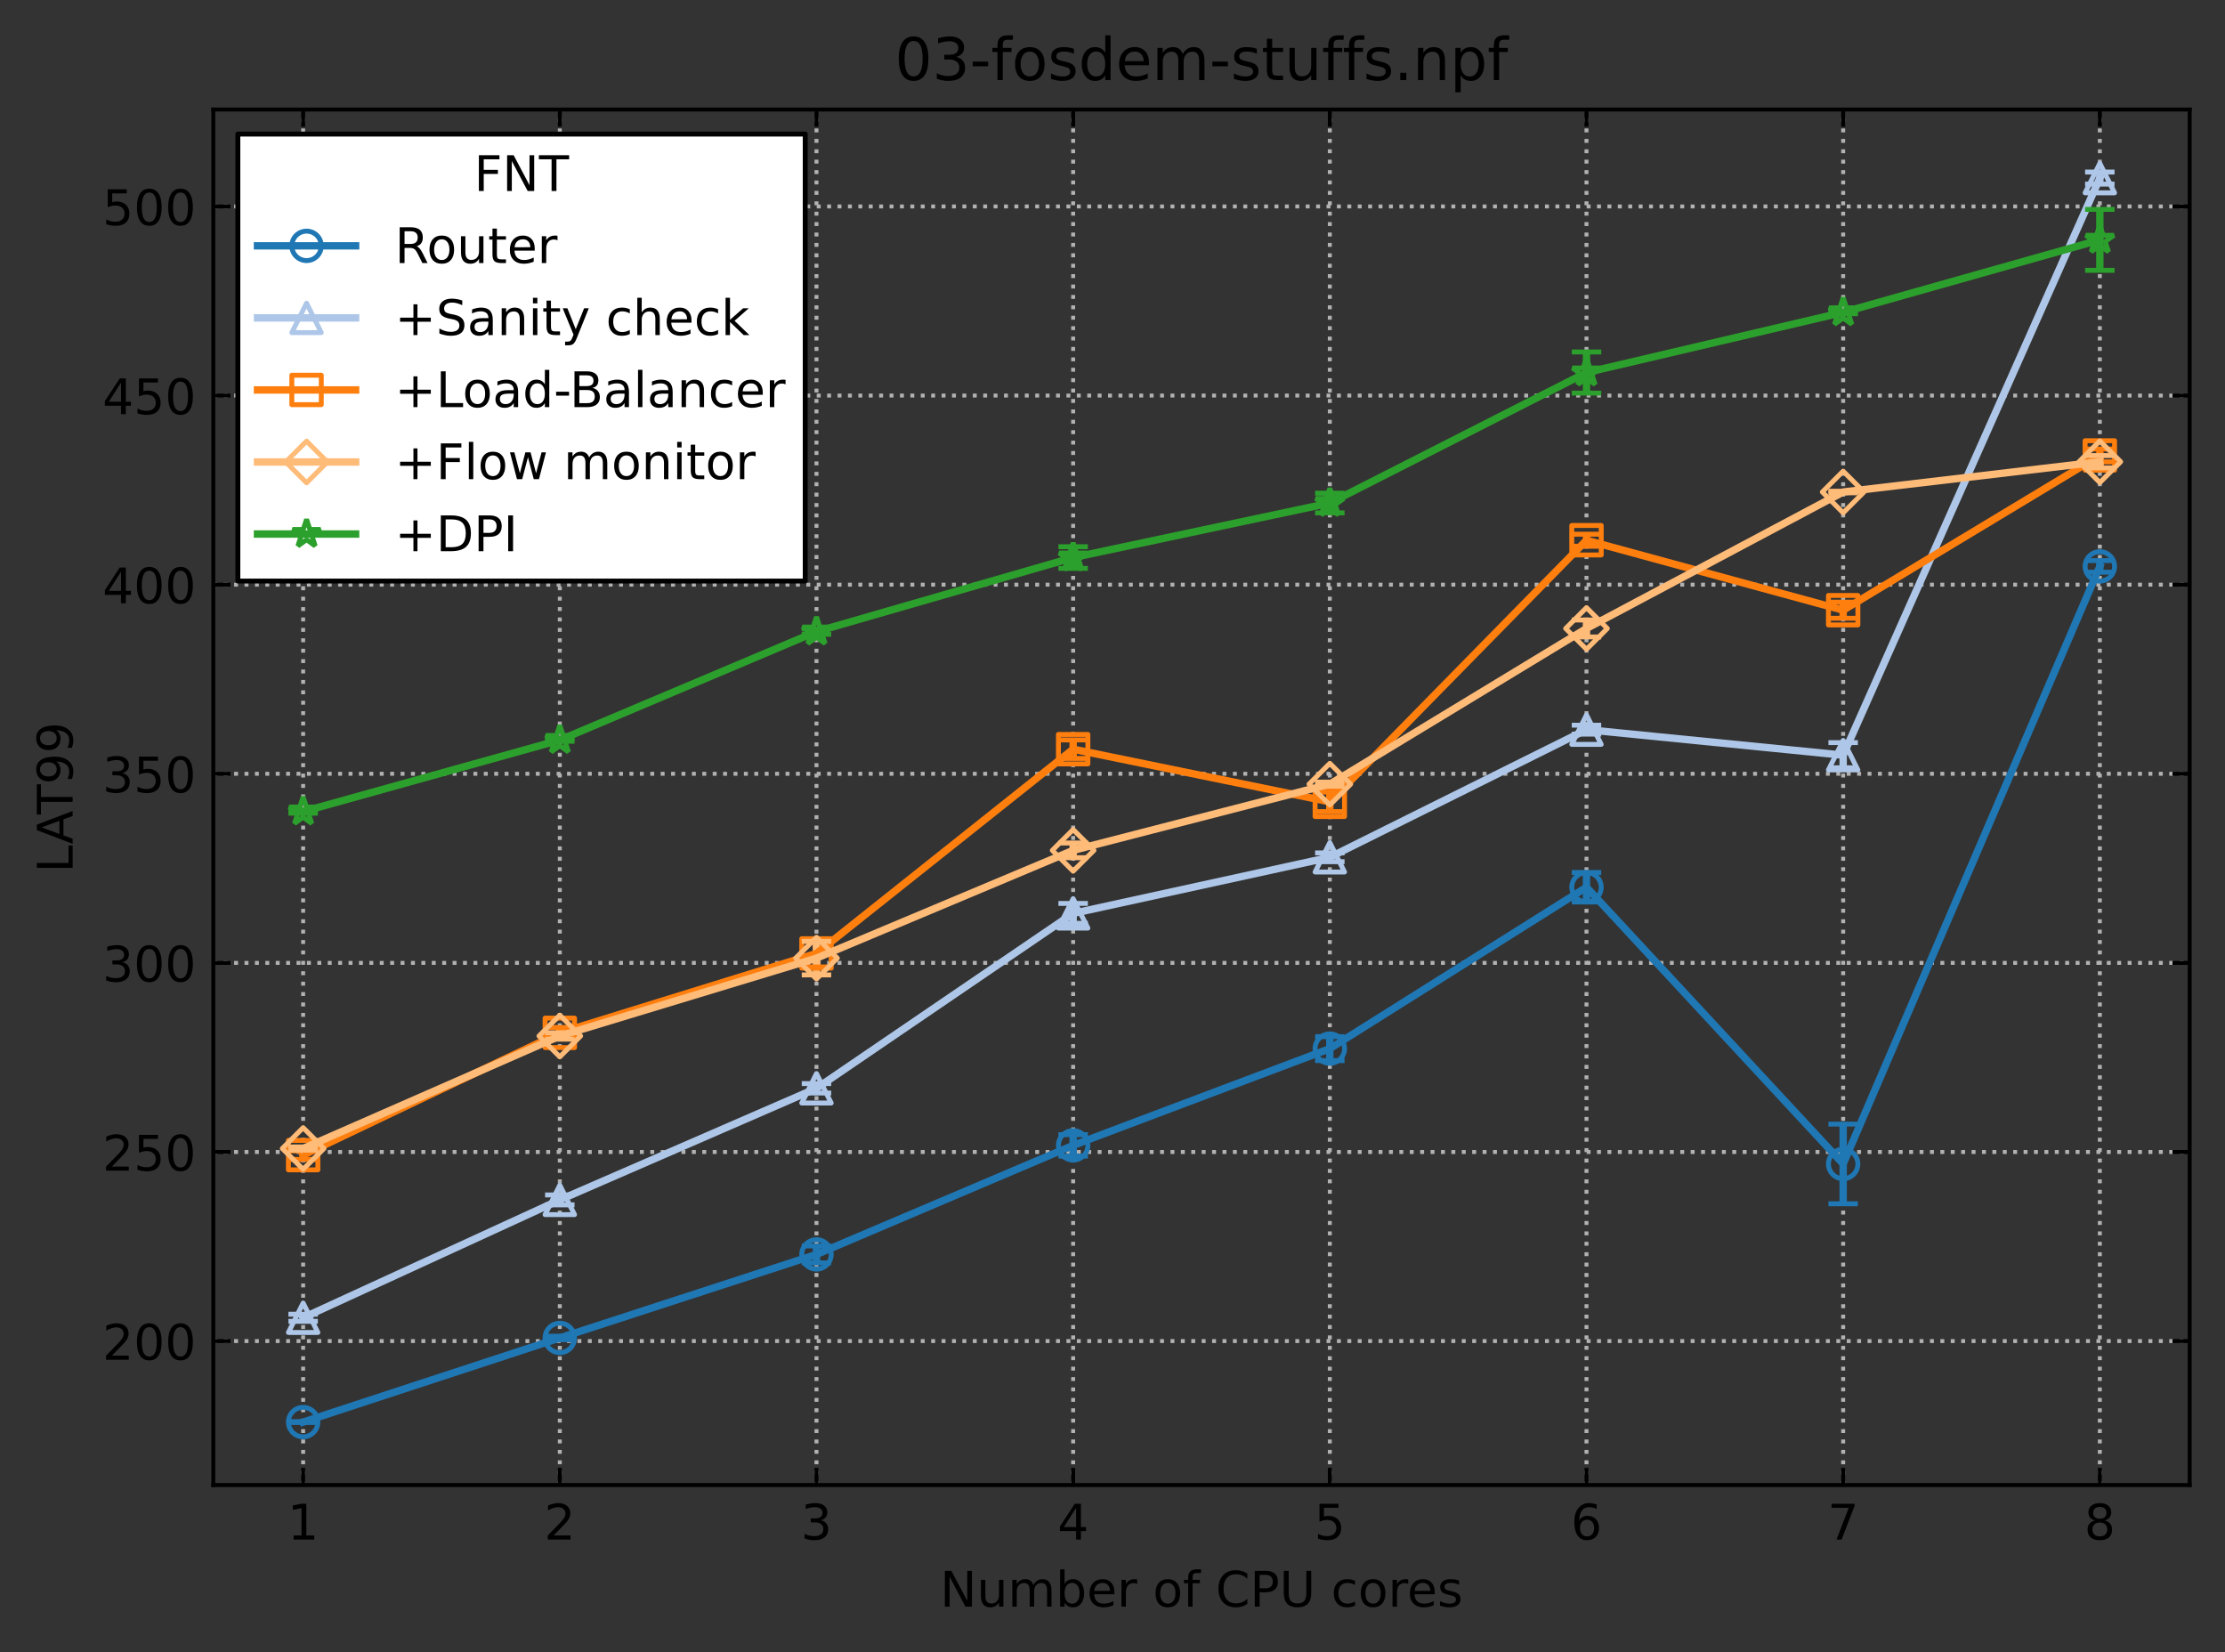 <?xml version="1.0" encoding="utf-8" standalone="no"?>
<!DOCTYPE svg PUBLIC "-//W3C//DTD SVG 1.1//EN"
  "http://www.w3.org/Graphics/SVG/1.1/DTD/svg11.dtd">
<!-- Created with matplotlib (https://matplotlib.org/) -->
<svg height="336.634pt" version="1.1" viewBox="0 0 453.386 336.634" width="453.386pt" xmlns="http://www.w3.org/2000/svg" xmlns:xlink="http://www.w3.org/1999/xlink">
 <rect x="0" y="0" width="453.386" height="336.634" fill="#333333" stroke="none"/>
 <defs>
  <style type="text/css">
*{stroke-linecap:butt;stroke-linejoin:round;}
  </style>
 </defs>
 <g id="figure_1">
  <g id="patch_1">
   <path d="M 0 336.634 
L 453.386 336.634 
L 453.386 0 
L 0 0 
z
" style="fill:none;"/>
  </g>
  <g id="axes_1">
   <g id="patch_2">
    <path d="M 43.466 302.578 
L 446.186 302.578 
L 446.186 22.318 
L 43.466 22.318 
z
" style="fill:none;"/>
   </g>
   <g id="matplotlib.axis_1">
    <g id="xtick_1">
     <g id="line2d_1">
      <path clip-path="url(#p9be305783c)" d="M 61.771 302.578 
L 61.771 22.318 
" style="fill:none;stroke:#b2b2b2;stroke-dasharray:0.8,1.32;stroke-dashoffset:0;stroke-width:0.8;"/>
     </g>
     <g id="line2d_2">
      <defs>
       <path d="M 0 0 
L 0 -3.5 
" id="m192208d157" style="stroke:#000000;stroke-width:0.8;"/>
      </defs>
      <g>
       <use style="stroke:#000000;stroke-width:0.8;" x="61.771" xlink:href="#m192208d157" y="302.578"/>
      </g>
     </g>
     <g id="line2d_3">
      <defs>
       <path d="M 0 0 
L 0 3.5 
" id="mf28b73bfcb" style="stroke:#000000;stroke-width:0.8;"/>
      </defs>
      <g>
       <use style="stroke:#000000;stroke-width:0.8;" x="61.771" xlink:href="#mf28b73bfcb" y="22.318"/>
      </g>
     </g>
     <g id="text_1">
      <!-- 1 -->
      <defs>
       <path d="M 12.406 8.297 
L 28.516 8.297 
L 28.516 63.922 
L 10.984 60.406 
L 10.984 69.391 
L 28.422 72.906 
L 38.281 72.906 
L 38.281 8.297 
L 54.391 8.297 
L 54.391 0 
L 12.406 0 
z
" id="DejaVuSans-49"/>
      </defs>
      <g transform="translate(58.59 313.677)scale(0.1 -0.1)">
       <use xlink:href="#DejaVuSans-49"/>
      </g>
     </g>
    </g>
    <g id="xtick_2">
     <g id="line2d_4">
      <path clip-path="url(#p9be305783c)" d="M 114.072 302.578 
L 114.072 22.318 
" style="fill:none;stroke:#b2b2b2;stroke-dasharray:0.8,1.32;stroke-dashoffset:0;stroke-width:0.8;"/>
     </g>
     <g id="line2d_5">
      <g>
       <use style="stroke:#000000;stroke-width:0.8;" x="114.072" xlink:href="#m192208d157" y="302.578"/>
      </g>
     </g>
     <g id="line2d_6">
      <g>
       <use style="stroke:#000000;stroke-width:0.8;" x="114.072" xlink:href="#mf28b73bfcb" y="22.318"/>
      </g>
     </g>
     <g id="text_2">
      <!-- 2 -->
      <defs>
       <path d="M 19.188 8.297 
L 53.609 8.297 
L 53.609 0 
L 7.328 0 
L 7.328 8.297 
Q 12.938 14.109 22.625 23.891 
Q 32.328 33.688 34.812 36.531 
Q 39.547 41.844 41.422 45.531 
Q 43.312 49.219 43.312 52.781 
Q 43.312 58.594 39.234 62.25 
Q 35.156 65.922 28.609 65.922 
Q 23.969 65.922 18.812 64.312 
Q 13.672 62.703 7.812 59.422 
L 7.812 69.391 
Q 13.766 71.781 18.938 73 
Q 24.125 74.219 28.422 74.219 
Q 39.75 74.219 46.484 68.547 
Q 53.219 62.891 53.219 53.422 
Q 53.219 48.922 51.531 44.891 
Q 49.859 40.875 45.406 35.406 
Q 44.188 33.984 37.641 27.219 
Q 31.109 20.453 19.188 8.297 
z
" id="DejaVuSans-50"/>
      </defs>
      <g transform="translate(110.891 313.677)scale(0.1 -0.1)">
       <use xlink:href="#DejaVuSans-50"/>
      </g>
     </g>
    </g>
    <g id="xtick_3">
     <g id="line2d_7">
      <path clip-path="url(#p9be305783c)" d="M 166.374 302.578 
L 166.374 22.318 
" style="fill:none;stroke:#b2b2b2;stroke-dasharray:0.8,1.32;stroke-dashoffset:0;stroke-width:0.8;"/>
     </g>
     <g id="line2d_8">
      <g>
       <use style="stroke:#000000;stroke-width:0.8;" x="166.374" xlink:href="#m192208d157" y="302.578"/>
      </g>
     </g>
     <g id="line2d_9">
      <g>
       <use style="stroke:#000000;stroke-width:0.8;" x="166.374" xlink:href="#mf28b73bfcb" y="22.318"/>
      </g>
     </g>
     <g id="text_3">
      <!-- 3 -->
      <defs>
       <path d="M 40.578 39.312 
Q 47.656 37.797 51.625 33 
Q 55.609 28.219 55.609 21.188 
Q 55.609 10.406 48.188 4.484 
Q 40.766 -1.422 27.094 -1.422 
Q 22.516 -1.422 17.656 -0.516 
Q 12.797 0.391 7.625 2.203 
L 7.625 11.719 
Q 11.719 9.328 16.594 8.109 
Q 21.484 6.891 26.812 6.891 
Q 36.078 6.891 40.938 10.547 
Q 45.797 14.203 45.797 21.188 
Q 45.797 27.641 41.281 31.266 
Q 36.766 34.906 28.719 34.906 
L 20.219 34.906 
L 20.219 43.016 
L 29.109 43.016 
Q 36.375 43.016 40.234 45.922 
Q 44.094 48.828 44.094 54.297 
Q 44.094 59.906 40.109 62.906 
Q 36.141 65.922 28.719 65.922 
Q 24.656 65.922 20.016 65.031 
Q 15.375 64.156 9.812 62.312 
L 9.812 71.094 
Q 15.438 72.656 20.344 73.438 
Q 25.25 74.219 29.594 74.219 
Q 40.828 74.219 47.359 69.109 
Q 53.906 64.016 53.906 55.328 
Q 53.906 49.266 50.438 45.094 
Q 46.969 40.922 40.578 39.312 
z
" id="DejaVuSans-51"/>
      </defs>
      <g transform="translate(163.192 313.677)scale(0.1 -0.1)">
       <use xlink:href="#DejaVuSans-51"/>
      </g>
     </g>
    </g>
    <g id="xtick_4">
     <g id="line2d_10">
      <path clip-path="url(#p9be305783c)" d="M 218.675 302.578 
L 218.675 22.318 
" style="fill:none;stroke:#b2b2b2;stroke-dasharray:0.8,1.32;stroke-dashoffset:0;stroke-width:0.8;"/>
     </g>
     <g id="line2d_11">
      <g>
       <use style="stroke:#000000;stroke-width:0.8;" x="218.675" xlink:href="#m192208d157" y="302.578"/>
      </g>
     </g>
     <g id="line2d_12">
      <g>
       <use style="stroke:#000000;stroke-width:0.8;" x="218.675" xlink:href="#mf28b73bfcb" y="22.318"/>
      </g>
     </g>
     <g id="text_4">
      <!-- 4 -->
      <defs>
       <path d="M 37.797 64.312 
L 12.891 25.391 
L 37.797 25.391 
z
M 35.203 72.906 
L 47.609 72.906 
L 47.609 25.391 
L 58.016 25.391 
L 58.016 17.188 
L 47.609 17.188 
L 47.609 0 
L 37.797 0 
L 37.797 17.188 
L 4.891 17.188 
L 4.891 26.703 
z
" id="DejaVuSans-52"/>
      </defs>
      <g transform="translate(215.494 313.677)scale(0.1 -0.1)">
       <use xlink:href="#DejaVuSans-52"/>
      </g>
     </g>
    </g>
    <g id="xtick_5">
     <g id="line2d_13">
      <path clip-path="url(#p9be305783c)" d="M 270.976 302.578 
L 270.976 22.318 
" style="fill:none;stroke:#b2b2b2;stroke-dasharray:0.8,1.32;stroke-dashoffset:0;stroke-width:0.8;"/>
     </g>
     <g id="line2d_14">
      <g>
       <use style="stroke:#000000;stroke-width:0.8;" x="270.976" xlink:href="#m192208d157" y="302.578"/>
      </g>
     </g>
     <g id="line2d_15">
      <g>
       <use style="stroke:#000000;stroke-width:0.8;" x="270.976" xlink:href="#mf28b73bfcb" y="22.318"/>
      </g>
     </g>
     <g id="text_5">
      <!-- 5 -->
      <defs>
       <path d="M 10.797 72.906 
L 49.516 72.906 
L 49.516 64.594 
L 19.828 64.594 
L 19.828 46.734 
Q 21.969 47.469 24.109 47.828 
Q 26.266 48.188 28.422 48.188 
Q 40.625 48.188 47.75 41.5 
Q 54.891 34.812 54.891 23.391 
Q 54.891 11.625 47.562 5.094 
Q 40.234 -1.422 26.906 -1.422 
Q 22.312 -1.422 17.547 -0.641 
Q 12.797 0.141 7.719 1.703 
L 7.719 11.625 
Q 12.109 9.234 16.797 8.062 
Q 21.484 6.891 26.703 6.891 
Q 35.156 6.891 40.078 11.328 
Q 45.016 15.766 45.016 23.391 
Q 45.016 31 40.078 35.438 
Q 35.156 39.891 26.703 39.891 
Q 22.75 39.891 18.812 39.016 
Q 14.891 38.141 10.797 36.281 
z
" id="DejaVuSans-53"/>
      </defs>
      <g transform="translate(267.795 313.677)scale(0.1 -0.1)">
       <use xlink:href="#DejaVuSans-53"/>
      </g>
     </g>
    </g>
    <g id="xtick_6">
     <g id="line2d_16">
      <path clip-path="url(#p9be305783c)" d="M 323.278 302.578 
L 323.278 22.318 
" style="fill:none;stroke:#b2b2b2;stroke-dasharray:0.8,1.32;stroke-dashoffset:0;stroke-width:0.8;"/>
     </g>
     <g id="line2d_17">
      <g>
       <use style="stroke:#000000;stroke-width:0.8;" x="323.278" xlink:href="#m192208d157" y="302.578"/>
      </g>
     </g>
     <g id="line2d_18">
      <g>
       <use style="stroke:#000000;stroke-width:0.8;" x="323.278" xlink:href="#mf28b73bfcb" y="22.318"/>
      </g>
     </g>
     <g id="text_6">
      <!-- 6 -->
      <defs>
       <path d="M 33.016 40.375 
Q 26.375 40.375 22.484 35.828 
Q 18.609 31.297 18.609 23.391 
Q 18.609 15.531 22.484 10.953 
Q 26.375 6.391 33.016 6.391 
Q 39.656 6.391 43.531 10.953 
Q 47.406 15.531 47.406 23.391 
Q 47.406 31.297 43.531 35.828 
Q 39.656 40.375 33.016 40.375 
z
M 52.594 71.297 
L 52.594 62.312 
Q 48.875 64.062 45.094 64.984 
Q 41.312 65.922 37.594 65.922 
Q 27.828 65.922 22.672 59.328 
Q 17.531 52.734 16.797 39.406 
Q 19.672 43.656 24.016 45.922 
Q 28.375 48.188 33.594 48.188 
Q 44.578 48.188 50.953 41.516 
Q 57.328 34.859 57.328 23.391 
Q 57.328 12.156 50.688 5.359 
Q 44.047 -1.422 33.016 -1.422 
Q 20.359 -1.422 13.672 8.266 
Q 6.984 17.969 6.984 36.375 
Q 6.984 53.656 15.188 63.938 
Q 23.391 74.219 37.203 74.219 
Q 40.922 74.219 44.703 73.484 
Q 48.484 72.75 52.594 71.297 
z
" id="DejaVuSans-54"/>
      </defs>
      <g transform="translate(320.096 313.677)scale(0.1 -0.1)">
       <use xlink:href="#DejaVuSans-54"/>
      </g>
     </g>
    </g>
    <g id="xtick_7">
     <g id="line2d_19">
      <path clip-path="url(#p9be305783c)" d="M 375.579 302.578 
L 375.579 22.318 
" style="fill:none;stroke:#b2b2b2;stroke-dasharray:0.8,1.32;stroke-dashoffset:0;stroke-width:0.8;"/>
     </g>
     <g id="line2d_20">
      <g>
       <use style="stroke:#000000;stroke-width:0.8;" x="375.579" xlink:href="#m192208d157" y="302.578"/>
      </g>
     </g>
     <g id="line2d_21">
      <g>
       <use style="stroke:#000000;stroke-width:0.8;" x="375.579" xlink:href="#mf28b73bfcb" y="22.318"/>
      </g>
     </g>
     <g id="text_7">
      <!-- 7 -->
      <defs>
       <path d="M 8.203 72.906 
L 55.078 72.906 
L 55.078 68.703 
L 28.609 0 
L 18.312 0 
L 43.219 64.594 
L 8.203 64.594 
z
" id="DejaVuSans-55"/>
      </defs>
      <g transform="translate(372.398 313.677)scale(0.1 -0.1)">
       <use xlink:href="#DejaVuSans-55"/>
      </g>
     </g>
    </g>
    <g id="xtick_8">
     <g id="line2d_22">
      <path clip-path="url(#p9be305783c)" d="M 427.88 302.578 
L 427.88 22.318 
" style="fill:none;stroke:#b2b2b2;stroke-dasharray:0.8,1.32;stroke-dashoffset:0;stroke-width:0.8;"/>
     </g>
     <g id="line2d_23">
      <g>
       <use style="stroke:#000000;stroke-width:0.8;" x="427.88" xlink:href="#m192208d157" y="302.578"/>
      </g>
     </g>
     <g id="line2d_24">
      <g>
       <use style="stroke:#000000;stroke-width:0.8;" x="427.88" xlink:href="#mf28b73bfcb" y="22.318"/>
      </g>
     </g>
     <g id="text_8">
      <!-- 8 -->
      <defs>
       <path d="M 31.781 34.625 
Q 24.75 34.625 20.719 30.859 
Q 16.703 27.094 16.703 20.516 
Q 16.703 13.922 20.719 10.156 
Q 24.75 6.391 31.781 6.391 
Q 38.812 6.391 42.859 10.172 
Q 46.922 13.969 46.922 20.516 
Q 46.922 27.094 42.891 30.859 
Q 38.875 34.625 31.781 34.625 
z
M 21.922 38.812 
Q 15.578 40.375 12.031 44.719 
Q 8.5 49.078 8.5 55.328 
Q 8.5 64.062 14.719 69.141 
Q 20.953 74.219 31.781 74.219 
Q 42.672 74.219 48.875 69.141 
Q 55.078 64.062 55.078 55.328 
Q 55.078 49.078 51.531 44.719 
Q 48 40.375 41.703 38.812 
Q 48.828 37.156 52.797 32.312 
Q 56.781 27.484 56.781 20.516 
Q 56.781 9.906 50.312 4.234 
Q 43.844 -1.422 31.781 -1.422 
Q 19.734 -1.422 13.25 4.234 
Q 6.781 9.906 6.781 20.516 
Q 6.781 27.484 10.781 32.312 
Q 14.797 37.156 21.922 38.812 
z
M 18.312 54.391 
Q 18.312 48.734 21.844 45.562 
Q 25.391 42.391 31.781 42.391 
Q 38.141 42.391 41.719 45.562 
Q 45.312 48.734 45.312 54.391 
Q 45.312 60.062 41.719 63.234 
Q 38.141 66.406 31.781 66.406 
Q 25.391 66.406 21.844 63.234 
Q 18.312 60.062 18.312 54.391 
z
" id="DejaVuSans-56"/>
      </defs>
      <g transform="translate(424.699 313.677)scale(0.1 -0.1)">
       <use xlink:href="#DejaVuSans-56"/>
      </g>
     </g>
    </g>
    <g id="text_9">
     <!-- Number of CPU cores -->
     <defs>
      <path d="M 9.812 72.906 
L 23.094 72.906 
L 55.422 11.922 
L 55.422 72.906 
L 64.984 72.906 
L 64.984 0 
L 51.703 0 
L 19.391 60.984 
L 19.391 0 
L 9.812 0 
z
" id="DejaVuSans-78"/>
      <path d="M 8.5 21.578 
L 8.5 54.688 
L 17.484 54.688 
L 17.484 21.922 
Q 17.484 14.156 20.5 10.266 
Q 23.531 6.391 29.594 6.391 
Q 36.859 6.391 41.078 11.031 
Q 45.312 15.672 45.312 23.688 
L 45.312 54.688 
L 54.297 54.688 
L 54.297 0 
L 45.312 0 
L 45.312 8.406 
Q 42.047 3.422 37.719 1 
Q 33.406 -1.422 27.688 -1.422 
Q 18.266 -1.422 13.375 4.438 
Q 8.5 10.297 8.5 21.578 
z
M 31.109 56 
z
" id="DejaVuSans-117"/>
      <path d="M 52 44.188 
Q 55.375 50.25 60.062 53.125 
Q 64.75 56 71.094 56 
Q 79.641 56 84.281 50.016 
Q 88.922 44.047 88.922 33.016 
L 88.922 0 
L 79.891 0 
L 79.891 32.719 
Q 79.891 40.578 77.094 44.375 
Q 74.312 48.188 68.609 48.188 
Q 61.625 48.188 57.562 43.547 
Q 53.516 38.922 53.516 30.906 
L 53.516 0 
L 44.484 0 
L 44.484 32.719 
Q 44.484 40.625 41.703 44.406 
Q 38.922 48.188 33.109 48.188 
Q 26.219 48.188 22.156 43.531 
Q 18.109 38.875 18.109 30.906 
L 18.109 0 
L 9.078 0 
L 9.078 54.688 
L 18.109 54.688 
L 18.109 46.188 
Q 21.188 51.219 25.484 53.609 
Q 29.781 56 35.688 56 
Q 41.656 56 45.828 52.969 
Q 50 49.953 52 44.188 
z
" id="DejaVuSans-109"/>
      <path d="M 48.688 27.297 
Q 48.688 37.203 44.609 42.844 
Q 40.531 48.484 33.406 48.484 
Q 26.266 48.484 22.188 42.844 
Q 18.109 37.203 18.109 27.297 
Q 18.109 17.391 22.188 11.75 
Q 26.266 6.109 33.406 6.109 
Q 40.531 6.109 44.609 11.75 
Q 48.688 17.391 48.688 27.297 
z
M 18.109 46.391 
Q 20.953 51.266 25.266 53.625 
Q 29.594 56 35.594 56 
Q 45.562 56 51.781 48.094 
Q 58.016 40.188 58.016 27.297 
Q 58.016 14.406 51.781 6.484 
Q 45.562 -1.422 35.594 -1.422 
Q 29.594 -1.422 25.266 0.953 
Q 20.953 3.328 18.109 8.203 
L 18.109 0 
L 9.078 0 
L 9.078 75.984 
L 18.109 75.984 
z
" id="DejaVuSans-98"/>
      <path d="M 56.203 29.594 
L 56.203 25.203 
L 14.891 25.203 
Q 15.484 15.922 20.484 11.062 
Q 25.484 6.203 34.422 6.203 
Q 39.594 6.203 44.453 7.469 
Q 49.312 8.734 54.109 11.281 
L 54.109 2.781 
Q 49.266 0.734 44.188 -0.344 
Q 39.109 -1.422 33.891 -1.422 
Q 20.797 -1.422 13.156 6.188 
Q 5.516 13.812 5.516 26.812 
Q 5.516 40.234 12.766 48.109 
Q 20.016 56 32.328 56 
Q 43.359 56 49.781 48.891 
Q 56.203 41.797 56.203 29.594 
z
M 47.219 32.234 
Q 47.125 39.594 43.094 43.984 
Q 39.062 48.391 32.422 48.391 
Q 24.906 48.391 20.391 44.141 
Q 15.875 39.891 15.188 32.172 
z
" id="DejaVuSans-101"/>
      <path d="M 41.109 46.297 
Q 39.594 47.172 37.812 47.578 
Q 36.031 48 33.891 48 
Q 26.266 48 22.188 43.047 
Q 18.109 38.094 18.109 28.812 
L 18.109 0 
L 9.078 0 
L 9.078 54.688 
L 18.109 54.688 
L 18.109 46.188 
Q 20.953 51.172 25.484 53.578 
Q 30.031 56 36.531 56 
Q 37.453 56 38.578 55.875 
Q 39.703 55.766 41.062 55.516 
z
" id="DejaVuSans-114"/>
      <path id="DejaVuSans-32"/>
      <path d="M 30.609 48.391 
Q 23.391 48.391 19.188 42.75 
Q 14.984 37.109 14.984 27.297 
Q 14.984 17.484 19.156 11.844 
Q 23.344 6.203 30.609 6.203 
Q 37.797 6.203 41.984 11.859 
Q 46.188 17.531 46.188 27.297 
Q 46.188 37.016 41.984 42.703 
Q 37.797 48.391 30.609 48.391 
z
M 30.609 56 
Q 42.328 56 49.016 48.375 
Q 55.719 40.766 55.719 27.297 
Q 55.719 13.875 49.016 6.219 
Q 42.328 -1.422 30.609 -1.422 
Q 18.844 -1.422 12.172 6.219 
Q 5.516 13.875 5.516 27.297 
Q 5.516 40.766 12.172 48.375 
Q 18.844 56 30.609 56 
z
" id="DejaVuSans-111"/>
      <path d="M 37.109 75.984 
L 37.109 68.5 
L 28.516 68.5 
Q 23.688 68.5 21.797 66.547 
Q 19.922 64.594 19.922 59.516 
L 19.922 54.688 
L 34.719 54.688 
L 34.719 47.703 
L 19.922 47.703 
L 19.922 0 
L 10.891 0 
L 10.891 47.703 
L 2.297 47.703 
L 2.297 54.688 
L 10.891 54.688 
L 10.891 58.5 
Q 10.891 67.625 15.141 71.797 
Q 19.391 75.984 28.609 75.984 
z
" id="DejaVuSans-102"/>
      <path d="M 64.406 67.281 
L 64.406 56.891 
Q 59.422 61.531 53.781 63.812 
Q 48.141 66.109 41.797 66.109 
Q 29.297 66.109 22.656 58.469 
Q 16.016 50.828 16.016 36.375 
Q 16.016 21.969 22.656 14.328 
Q 29.297 6.688 41.797 6.688 
Q 48.141 6.688 53.781 8.984 
Q 59.422 11.281 64.406 15.922 
L 64.406 5.609 
Q 59.234 2.094 53.438 0.328 
Q 47.656 -1.422 41.219 -1.422 
Q 24.656 -1.422 15.125 8.703 
Q 5.609 18.844 5.609 36.375 
Q 5.609 53.953 15.125 64.078 
Q 24.656 74.219 41.219 74.219 
Q 47.75 74.219 53.531 72.484 
Q 59.328 70.75 64.406 67.281 
z
" id="DejaVuSans-67"/>
      <path d="M 19.672 64.797 
L 19.672 37.406 
L 32.078 37.406 
Q 38.969 37.406 42.719 40.969 
Q 46.484 44.531 46.484 51.125 
Q 46.484 57.672 42.719 61.234 
Q 38.969 64.797 32.078 64.797 
z
M 9.812 72.906 
L 32.078 72.906 
Q 44.344 72.906 50.609 67.359 
Q 56.891 61.812 56.891 51.125 
Q 56.891 40.328 50.609 34.812 
Q 44.344 29.297 32.078 29.297 
L 19.672 29.297 
L 19.672 0 
L 9.812 0 
z
" id="DejaVuSans-80"/>
      <path d="M 8.688 72.906 
L 18.609 72.906 
L 18.609 28.609 
Q 18.609 16.891 22.844 11.734 
Q 27.094 6.594 36.625 6.594 
Q 46.094 6.594 50.344 11.734 
Q 54.594 16.891 54.594 28.609 
L 54.594 72.906 
L 64.5 72.906 
L 64.5 27.391 
Q 64.5 13.141 57.438 5.859 
Q 50.391 -1.422 36.625 -1.422 
Q 22.797 -1.422 15.734 5.859 
Q 8.688 13.141 8.688 27.391 
z
" id="DejaVuSans-85"/>
      <path d="M 48.781 52.594 
L 48.781 44.188 
Q 44.969 46.297 41.141 47.344 
Q 37.312 48.391 33.406 48.391 
Q 24.656 48.391 19.812 42.844 
Q 14.984 37.312 14.984 27.297 
Q 14.984 17.281 19.812 11.734 
Q 24.656 6.203 33.406 6.203 
Q 37.312 6.203 41.141 7.25 
Q 44.969 8.297 48.781 10.406 
L 48.781 2.094 
Q 45.016 0.344 40.984 -0.531 
Q 36.969 -1.422 32.422 -1.422 
Q 20.062 -1.422 12.781 6.344 
Q 5.516 14.109 5.516 27.297 
Q 5.516 40.672 12.859 48.328 
Q 20.219 56 33.016 56 
Q 37.156 56 41.109 55.141 
Q 45.062 54.297 48.781 52.594 
z
" id="DejaVuSans-99"/>
      <path d="M 44.281 53.078 
L 44.281 44.578 
Q 40.484 46.531 36.375 47.5 
Q 32.281 48.484 27.875 48.484 
Q 21.188 48.484 17.844 46.438 
Q 14.5 44.391 14.5 40.281 
Q 14.5 37.156 16.891 35.375 
Q 19.281 33.594 26.516 31.984 
L 29.594 31.297 
Q 39.156 29.25 43.188 25.516 
Q 47.219 21.781 47.219 15.094 
Q 47.219 7.469 41.188 3.016 
Q 35.156 -1.422 24.609 -1.422 
Q 20.219 -1.422 15.453 -0.562 
Q 10.688 0.297 5.422 2 
L 5.422 11.281 
Q 10.406 8.688 15.234 7.391 
Q 20.062 6.109 24.812 6.109 
Q 31.156 6.109 34.562 8.281 
Q 37.984 10.453 37.984 14.406 
Q 37.984 18.062 35.516 20.016 
Q 33.062 21.969 24.703 23.781 
L 21.578 24.516 
Q 13.234 26.266 9.516 29.906 
Q 5.812 33.547 5.812 39.891 
Q 5.812 47.609 11.281 51.797 
Q 16.75 56 26.812 56 
Q 31.781 56 36.172 55.266 
Q 40.578 54.547 44.281 53.078 
z
" id="DejaVuSans-115"/>
     </defs>
     <g transform="translate(191.555 327.355)scale(0.1 -0.1)">
      <use xlink:href="#DejaVuSans-78"/>
      <use x="74.805" xlink:href="#DejaVuSans-117"/>
      <use x="138.184" xlink:href="#DejaVuSans-109"/>
      <use x="235.596" xlink:href="#DejaVuSans-98"/>
      <use x="299.072" xlink:href="#DejaVuSans-101"/>
      <use x="360.596" xlink:href="#DejaVuSans-114"/>
      <use x="401.709" xlink:href="#DejaVuSans-32"/>
      <use x="433.496" xlink:href="#DejaVuSans-111"/>
      <use x="494.678" xlink:href="#DejaVuSans-102"/>
      <use x="529.883" xlink:href="#DejaVuSans-32"/>
      <use x="561.67" xlink:href="#DejaVuSans-67"/>
      <use x="631.494" xlink:href="#DejaVuSans-80"/>
      <use x="691.797" xlink:href="#DejaVuSans-85"/>
      <use x="764.99" xlink:href="#DejaVuSans-32"/>
      <use x="796.777" xlink:href="#DejaVuSans-99"/>
      <use x="851.758" xlink:href="#DejaVuSans-111"/>
      <use x="912.939" xlink:href="#DejaVuSans-114"/>
      <use x="951.803" xlink:href="#DejaVuSans-101"/>
      <use x="1013.326" xlink:href="#DejaVuSans-115"/>
     </g>
    </g>
   </g>
   <g id="matplotlib.axis_2">
    <g id="ytick_1">
     <g id="line2d_25">
      <path clip-path="url(#p9be305783c)" d="M 43.466 273.245 
L 446.186 273.245 
" style="fill:none;stroke:#b2b2b2;stroke-dasharray:0.8,1.32;stroke-dashoffset:0;stroke-width:0.8;"/>
     </g>
     <g id="line2d_26">
      <defs>
       <path d="M 0 0 
L 3.5 0 
" id="mf05799a1e9" style="stroke:#000000;stroke-width:0.8;"/>
      </defs>
      <g>
       <use style="stroke:#000000;stroke-width:0.8;" x="43.466" xlink:href="#mf05799a1e9" y="273.245"/>
      </g>
     </g>
     <g id="line2d_27">
      <defs>
       <path d="M 0 0 
L -3.5 0 
" id="m508dcf9852" style="stroke:#000000;stroke-width:0.8;"/>
      </defs>
      <g>
       <use style="stroke:#000000;stroke-width:0.8;" x="446.186" xlink:href="#m508dcf9852" y="273.245"/>
      </g>
     </g>
     <g id="text_10">
      <!-- 200 -->
      <defs>
       <path d="M 31.781 66.406 
Q 24.172 66.406 20.328 58.906 
Q 16.5 51.422 16.5 36.375 
Q 16.5 21.391 20.328 13.891 
Q 24.172 6.391 31.781 6.391 
Q 39.453 6.391 43.281 13.891 
Q 47.125 21.391 47.125 36.375 
Q 47.125 51.422 43.281 58.906 
Q 39.453 66.406 31.781 66.406 
z
M 31.781 74.219 
Q 44.047 74.219 50.516 64.516 
Q 56.984 54.828 56.984 36.375 
Q 56.984 17.969 50.516 8.266 
Q 44.047 -1.422 31.781 -1.422 
Q 19.531 -1.422 13.062 8.266 
Q 6.594 17.969 6.594 36.375 
Q 6.594 54.828 13.062 64.516 
Q 19.531 74.219 31.781 74.219 
z
" id="DejaVuSans-48"/>
      </defs>
      <g transform="translate(20.878 277.044)scale(0.1 -0.1)">
       <use xlink:href="#DejaVuSans-50"/>
       <use x="63.623" xlink:href="#DejaVuSans-48"/>
       <use x="127.246" xlink:href="#DejaVuSans-48"/>
      </g>
     </g>
    </g>
    <g id="ytick_2">
     <g id="line2d_28">
      <path clip-path="url(#p9be305783c)" d="M 43.466 234.715 
L 446.186 234.715 
" style="fill:none;stroke:#b2b2b2;stroke-dasharray:0.8,1.32;stroke-dashoffset:0;stroke-width:0.8;"/>
     </g>
     <g id="line2d_29">
      <g>
       <use style="stroke:#000000;stroke-width:0.8;" x="43.466" xlink:href="#mf05799a1e9" y="234.715"/>
      </g>
     </g>
     <g id="line2d_30">
      <g>
       <use style="stroke:#000000;stroke-width:0.8;" x="446.186" xlink:href="#m508dcf9852" y="234.715"/>
      </g>
     </g>
     <g id="text_11">
      <!-- 250 -->
      <g transform="translate(20.878 238.514)scale(0.1 -0.1)">
       <use xlink:href="#DejaVuSans-50"/>
       <use x="63.623" xlink:href="#DejaVuSans-53"/>
       <use x="127.246" xlink:href="#DejaVuSans-48"/>
      </g>
     </g>
    </g>
    <g id="ytick_3">
     <g id="line2d_31">
      <path clip-path="url(#p9be305783c)" d="M 43.466 196.185 
L 446.186 196.185 
" style="fill:none;stroke:#b2b2b2;stroke-dasharray:0.8,1.32;stroke-dashoffset:0;stroke-width:0.8;"/>
     </g>
     <g id="line2d_32">
      <g>
       <use style="stroke:#000000;stroke-width:0.8;" x="43.466" xlink:href="#mf05799a1e9" y="196.185"/>
      </g>
     </g>
     <g id="line2d_33">
      <g>
       <use style="stroke:#000000;stroke-width:0.8;" x="446.186" xlink:href="#m508dcf9852" y="196.185"/>
      </g>
     </g>
     <g id="text_12">
      <!-- 300 -->
      <g transform="translate(20.878 199.984)scale(0.1 -0.1)">
       <use xlink:href="#DejaVuSans-51"/>
       <use x="63.623" xlink:href="#DejaVuSans-48"/>
       <use x="127.246" xlink:href="#DejaVuSans-48"/>
      </g>
     </g>
    </g>
    <g id="ytick_4">
     <g id="line2d_34">
      <path clip-path="url(#p9be305783c)" d="M 43.466 157.655 
L 446.186 157.655 
" style="fill:none;stroke:#b2b2b2;stroke-dasharray:0.8,1.32;stroke-dashoffset:0;stroke-width:0.8;"/>
     </g>
     <g id="line2d_35">
      <g>
       <use style="stroke:#000000;stroke-width:0.8;" x="43.466" xlink:href="#mf05799a1e9" y="157.655"/>
      </g>
     </g>
     <g id="line2d_36">
      <g>
       <use style="stroke:#000000;stroke-width:0.8;" x="446.186" xlink:href="#m508dcf9852" y="157.655"/>
      </g>
     </g>
     <g id="text_13">
      <!-- 350 -->
      <g transform="translate(20.878 161.454)scale(0.1 -0.1)">
       <use xlink:href="#DejaVuSans-51"/>
       <use x="63.623" xlink:href="#DejaVuSans-53"/>
       <use x="127.246" xlink:href="#DejaVuSans-48"/>
      </g>
     </g>
    </g>
    <g id="ytick_5">
     <g id="line2d_37">
      <path clip-path="url(#p9be305783c)" d="M 43.466 119.125 
L 446.186 119.125 
" style="fill:none;stroke:#b2b2b2;stroke-dasharray:0.8,1.32;stroke-dashoffset:0;stroke-width:0.8;"/>
     </g>
     <g id="line2d_38">
      <g>
       <use style="stroke:#000000;stroke-width:0.8;" x="43.466" xlink:href="#mf05799a1e9" y="119.125"/>
      </g>
     </g>
     <g id="line2d_39">
      <g>
       <use style="stroke:#000000;stroke-width:0.8;" x="446.186" xlink:href="#m508dcf9852" y="119.125"/>
      </g>
     </g>
     <g id="text_14">
      <!-- 400 -->
      <g transform="translate(20.878 122.924)scale(0.1 -0.1)">
       <use xlink:href="#DejaVuSans-52"/>
       <use x="63.623" xlink:href="#DejaVuSans-48"/>
       <use x="127.246" xlink:href="#DejaVuSans-48"/>
      </g>
     </g>
    </g>
    <g id="ytick_6">
     <g id="line2d_40">
      <path clip-path="url(#p9be305783c)" d="M 43.466 80.595 
L 446.186 80.595 
" style="fill:none;stroke:#b2b2b2;stroke-dasharray:0.8,1.32;stroke-dashoffset:0;stroke-width:0.8;"/>
     </g>
     <g id="line2d_41">
      <g>
       <use style="stroke:#000000;stroke-width:0.8;" x="43.466" xlink:href="#mf05799a1e9" y="80.595"/>
      </g>
     </g>
     <g id="line2d_42">
      <g>
       <use style="stroke:#000000;stroke-width:0.8;" x="446.186" xlink:href="#m508dcf9852" y="80.595"/>
      </g>
     </g>
     <g id="text_15">
      <!-- 450 -->
      <g transform="translate(20.878 84.394)scale(0.1 -0.1)">
       <use xlink:href="#DejaVuSans-52"/>
       <use x="63.623" xlink:href="#DejaVuSans-53"/>
       <use x="127.246" xlink:href="#DejaVuSans-48"/>
      </g>
     </g>
    </g>
    <g id="ytick_7">
     <g id="line2d_43">
      <path clip-path="url(#p9be305783c)" d="M 43.466 42.065 
L 446.186 42.065 
" style="fill:none;stroke:#b2b2b2;stroke-dasharray:0.8,1.32;stroke-dashoffset:0;stroke-width:0.8;"/>
     </g>
     <g id="line2d_44">
      <g>
       <use style="stroke:#000000;stroke-width:0.8;" x="43.466" xlink:href="#mf05799a1e9" y="42.065"/>
      </g>
     </g>
     <g id="line2d_45">
      <g>
       <use style="stroke:#000000;stroke-width:0.8;" x="446.186" xlink:href="#m508dcf9852" y="42.065"/>
      </g>
     </g>
     <g id="text_16">
      <!-- 500 -->
      <g transform="translate(20.878 45.864)scale(0.1 -0.1)">
       <use xlink:href="#DejaVuSans-53"/>
       <use x="63.623" xlink:href="#DejaVuSans-48"/>
       <use x="127.246" xlink:href="#DejaVuSans-48"/>
      </g>
     </g>
    </g>
    <g id="text_17">
     <!-- LAT99 -->
     <defs>
      <path d="M 9.812 72.906 
L 19.672 72.906 
L 19.672 8.297 
L 55.172 8.297 
L 55.172 0 
L 9.812 0 
z
" id="DejaVuSans-76"/>
      <path d="M 34.188 63.188 
L 20.797 26.906 
L 47.609 26.906 
z
M 28.609 72.906 
L 39.797 72.906 
L 67.578 0 
L 57.328 0 
L 50.688 18.703 
L 17.828 18.703 
L 11.188 0 
L 0.781 0 
z
" id="DejaVuSans-65"/>
      <path d="M -0.297 72.906 
L 61.375 72.906 
L 61.375 64.594 
L 35.5 64.594 
L 35.5 0 
L 25.594 0 
L 25.594 64.594 
L -0.297 64.594 
z
" id="DejaVuSans-84"/>
      <path d="M 10.984 1.516 
L 10.984 10.5 
Q 14.703 8.734 18.5 7.812 
Q 22.312 6.891 25.984 6.891 
Q 35.75 6.891 40.891 13.453 
Q 46.047 20.016 46.781 33.406 
Q 43.953 29.203 39.594 26.953 
Q 35.25 24.703 29.984 24.703 
Q 19.047 24.703 12.672 31.312 
Q 6.297 37.938 6.297 49.422 
Q 6.297 60.641 12.938 67.422 
Q 19.578 74.219 30.609 74.219 
Q 43.266 74.219 49.922 64.516 
Q 56.594 54.828 56.594 36.375 
Q 56.594 19.141 48.406 8.859 
Q 40.234 -1.422 26.422 -1.422 
Q 22.703 -1.422 18.891 -0.688 
Q 15.094 0.047 10.984 1.516 
z
M 30.609 32.422 
Q 37.25 32.422 41.125 36.953 
Q 45.016 41.5 45.016 49.422 
Q 45.016 57.281 41.125 61.844 
Q 37.25 66.406 30.609 66.406 
Q 23.969 66.406 20.094 61.844 
Q 16.219 57.281 16.219 49.422 
Q 16.219 41.5 20.094 36.953 
Q 23.969 32.422 30.609 32.422 
z
" id="DejaVuSans-57"/>
     </defs>
     <g transform="translate(14.798 177.796)rotate(-90)scale(0.1 -0.1)">
      <use xlink:href="#DejaVuSans-76"/>
      <use x="57.963" xlink:href="#DejaVuSans-65"/>
      <use x="118.621" xlink:href="#DejaVuSans-84"/>
      <use x="179.705" xlink:href="#DejaVuSans-57"/>
      <use x="243.328" xlink:href="#DejaVuSans-57"/>
     </g>
    </g>
   </g>
   <g id="LineCollection_1">
    <path clip-path="url(#p9be305783c)" d="M 61.771 289.839 
L 61.771 289.657 
" style="fill:none;stroke:#1f77b4;stroke-width:1.5;"/>
    <path clip-path="url(#p9be305783c)" d="M 114.072 272.966 
L 114.072 272.239 
" style="fill:none;stroke:#1f77b4;stroke-width:1.5;"/>
    <path clip-path="url(#p9be305783c)" d="M 166.374 257.311 
L 166.374 253.86 
" style="fill:none;stroke:#1f77b4;stroke-width:1.5;"/>
    <path clip-path="url(#p9be305783c)" d="M 218.675 235.546 
L 218.675 231.187 
" style="fill:none;stroke:#1f77b4;stroke-width:1.5;"/>
    <path clip-path="url(#p9be305783c)" d="M 270.976 216.095 
L 270.976 211.208 
" style="fill:none;stroke:#1f77b4;stroke-width:1.5;"/>
    <path clip-path="url(#p9be305783c)" d="M 323.278 183.774 
L 323.278 177.772 
" style="fill:none;stroke:#1f77b4;stroke-width:1.5;"/>
    <path clip-path="url(#p9be305783c)" d="M 375.579 245.27 
L 375.579 229.04 
" style="fill:none;stroke:#1f77b4;stroke-width:1.5;"/>
    <path clip-path="url(#p9be305783c)" d="M 427.88 116.581 
L 427.88 114.22 
" style="fill:none;stroke:#1f77b4;stroke-width:1.5;"/>
   </g>
   <g id="LineCollection_2">
    <path clip-path="url(#p9be305783c)" d="M 61.771 269.219 
L 61.771 267.766 
" style="fill:none;stroke:#aec7e8;stroke-width:1.5;"/>
    <path clip-path="url(#p9be305783c)" d="M 114.072 245.487 
L 114.072 243.464 
" style="fill:none;stroke:#aec7e8;stroke-width:1.5;"/>
    <path clip-path="url(#p9be305783c)" d="M 166.374 222.704 
L 166.374 220.782 
" style="fill:none;stroke:#aec7e8;stroke-width:1.5;"/>
    <path clip-path="url(#p9be305783c)" d="M 218.675 188.131 
L 218.675 184.074 
" style="fill:none;stroke:#aec7e8;stroke-width:1.5;"/>
    <path clip-path="url(#p9be305783c)" d="M 270.976 175.567 
L 270.976 173.778 
" style="fill:none;stroke:#aec7e8;stroke-width:1.5;"/>
    <path clip-path="url(#p9be305783c)" d="M 323.278 149.573 
L 323.278 147.756 
" style="fill:none;stroke:#aec7e8;stroke-width:1.5;"/>
    <path clip-path="url(#p9be305783c)" d="M 375.579 156.424 
L 375.579 151.309 
" style="fill:none;stroke:#aec7e8;stroke-width:1.5;"/>
    <path clip-path="url(#p9be305783c)" d="M 427.88 37.514 
L 427.88 35.057 
" style="fill:none;stroke:#aec7e8;stroke-width:1.5;"/>
   </g>
   <g id="LineCollection_3">
    <path clip-path="url(#p9be305783c)" d="M 61.771 236.223 
L 61.771 234.491 
" style="fill:none;stroke:#ff7f0e;stroke-width:1.5;"/>
    <path clip-path="url(#p9be305783c)" d="M 114.072 211.531 
L 114.072 209.351 
" style="fill:none;stroke:#ff7f0e;stroke-width:1.5;"/>
    <path clip-path="url(#p9be305783c)" d="M 166.374 197.001 
L 166.374 191.516 
" style="fill:none;stroke:#ff7f0e;stroke-width:1.5;"/>
    <path clip-path="url(#p9be305783c)" d="M 218.675 154.534 
L 218.675 150.758 
" style="fill:none;stroke:#ff7f0e;stroke-width:1.5;"/>
    <path clip-path="url(#p9be305783c)" d="M 270.976 165.362 
L 270.976 161.378 
" style="fill:none;stroke:#ff7f0e;stroke-width:1.5;"/>
    <path clip-path="url(#p9be305783c)" d="M 323.278 111.299 
L 323.278 108.842 
" style="fill:none;stroke:#ff7f0e;stroke-width:1.5;"/>
    <path clip-path="url(#p9be305783c)" d="M 375.579 125.969 
L 375.579 122.684 
" style="fill:none;stroke:#ff7f0e;stroke-width:1.5;"/>
    <path clip-path="url(#p9be305783c)" d="M 427.88 94.106 
L 427.88 91.486 
" style="fill:none;stroke:#ff7f0e;stroke-width:1.5;"/>
   </g>
   <g id="LineCollection_4">
    <path clip-path="url(#p9be305783c)" d="M 61.771 234.336 
L 61.771 233.681 
" style="fill:none;stroke:#ffbb78;stroke-width:1.5;"/>
    <path clip-path="url(#p9be305783c)" d="M 114.072 211.738 
L 114.072 210.428 
" style="fill:none;stroke:#ffbb78;stroke-width:1.5;"/>
    <path clip-path="url(#p9be305783c)" d="M 166.374 198.635 
L 166.374 191.808 
" style="fill:none;stroke:#ffbb78;stroke-width:1.5;"/>
    <path clip-path="url(#p9be305783c)" d="M 218.675 174.76 
L 218.675 171.759 
" style="fill:none;stroke:#ffbb78;stroke-width:1.5;"/>
    <path clip-path="url(#p9be305783c)" d="M 270.976 160.19 
L 270.976 159.358 
" style="fill:none;stroke:#ffbb78;stroke-width:1.5;"/>
    <path clip-path="url(#p9be305783c)" d="M 323.278 129.777 
L 323.278 126.326 
" style="fill:none;stroke:#ffbb78;stroke-width:1.5;"/>
    <path clip-path="url(#p9be305783c)" d="M 375.579 100.403 
L 375.579 100.088 
" style="fill:none;stroke:#ffbb78;stroke-width:1.5;"/>
    <path clip-path="url(#p9be305783c)" d="M 427.88 95.339 
L 427.88 92.822 
" style="fill:none;stroke:#ffbb78;stroke-width:1.5;"/>
   </g>
   <g id="LineCollection_5">
    <path clip-path="url(#p9be305783c)" d="M 61.771 165.675 
L 61.771 165.046 
" style="fill:none;stroke:#2ca02c;stroke-width:1.5;"/>
    <path clip-path="url(#p9be305783c)" d="M 114.072 151.024 
L 114.072 150.543 
" style="fill:none;stroke:#2ca02c;stroke-width:1.5;"/>
    <path clip-path="url(#p9be305783c)" d="M 166.374 129.246 
L 166.374 128.141 
" style="fill:none;stroke:#2ca02c;stroke-width:1.5;"/>
    <path clip-path="url(#p9be305783c)" d="M 218.675 115.812 
L 218.675 111.393 
" style="fill:none;stroke:#2ca02c;stroke-width:1.5;"/>
    <path clip-path="url(#p9be305783c)" d="M 270.976 104.497 
L 270.976 100.489 
" style="fill:none;stroke:#2ca02c;stroke-width:1.5;"/>
    <path clip-path="url(#p9be305783c)" d="M 323.278 80.097 
L 323.278 71.718 
" style="fill:none;stroke:#2ca02c;stroke-width:1.5;"/>
    <path clip-path="url(#p9be305783c)" d="M 375.579 63.914 
L 375.579 63.37 
" style="fill:none;stroke:#2ca02c;stroke-width:1.5;"/>
    <path clip-path="url(#p9be305783c)" d="M 427.88 55.08 
L 427.88 42.665 
" style="fill:none;stroke:#2ca02c;stroke-width:1.5;"/>
   </g>
   <g id="line2d_46">
    <path clip-path="url(#p9be305783c)" d="M 61.771 289.748 
L 114.072 272.602 
L 166.374 255.585 
L 218.675 233.366 
L 270.976 213.652 
L 323.278 180.773 
L 375.579 237.155 
L 427.88 115.4 
" style="fill:none;stroke:#1f77b4;stroke-linecap:square;stroke-width:1.5;"/>
    <defs>
     <path d="M 0 3 
C 0.796 3 1.559 2.684 2.121 2.121 
C 2.684 1.559 3 0.796 3 0 
C 3 -0.796 2.684 -1.559 2.121 -2.121 
C 1.559 -2.684 0.796 -3 0 -3 
C -0.796 -3 -1.559 -2.684 -2.121 -2.121 
C -2.684 -1.559 -3 -0.796 -3 0 
C -3 0.796 -2.684 1.559 -2.121 2.121 
C -1.559 2.684 -0.796 3 0 3 
z
" id="m2fc3df540f" style="stroke:#1f77b4;"/>
    </defs>
    <g clip-path="url(#p9be305783c)">
     <use style="fill-opacity:0;stroke:#1f77b4;" x="61.771" xlink:href="#m2fc3df540f" y="289.748"/>
     <use style="fill-opacity:0;stroke:#1f77b4;" x="114.072" xlink:href="#m2fc3df540f" y="272.602"/>
     <use style="fill-opacity:0;stroke:#1f77b4;" x="166.374" xlink:href="#m2fc3df540f" y="255.585"/>
     <use style="fill-opacity:0;stroke:#1f77b4;" x="218.675" xlink:href="#m2fc3df540f" y="233.366"/>
     <use style="fill-opacity:0;stroke:#1f77b4;" x="270.976" xlink:href="#m2fc3df540f" y="213.652"/>
     <use style="fill-opacity:0;stroke:#1f77b4;" x="323.278" xlink:href="#m2fc3df540f" y="180.773"/>
     <use style="fill-opacity:0;stroke:#1f77b4;" x="375.579" xlink:href="#m2fc3df540f" y="237.155"/>
     <use style="fill-opacity:0;stroke:#1f77b4;" x="427.88" xlink:href="#m2fc3df540f" y="115.4"/>
    </g>
   </g>
   <g id="line2d_47">
    <defs>
     <path d="M 3 0 
L -3 -0 
" id="md20bca4b17" style="stroke:#1f77b4;"/>
    </defs>
    <g clip-path="url(#p9be305783c)">
     <use style="fill:#1f77b4;stroke:#1f77b4;" x="61.771" xlink:href="#md20bca4b17" y="289.839"/>
     <use style="fill:#1f77b4;stroke:#1f77b4;" x="114.072" xlink:href="#md20bca4b17" y="272.966"/>
     <use style="fill:#1f77b4;stroke:#1f77b4;" x="166.374" xlink:href="#md20bca4b17" y="257.311"/>
     <use style="fill:#1f77b4;stroke:#1f77b4;" x="218.675" xlink:href="#md20bca4b17" y="235.546"/>
     <use style="fill:#1f77b4;stroke:#1f77b4;" x="270.976" xlink:href="#md20bca4b17" y="216.095"/>
     <use style="fill:#1f77b4;stroke:#1f77b4;" x="323.278" xlink:href="#md20bca4b17" y="183.774"/>
     <use style="fill:#1f77b4;stroke:#1f77b4;" x="375.579" xlink:href="#md20bca4b17" y="245.27"/>
     <use style="fill:#1f77b4;stroke:#1f77b4;" x="427.88" xlink:href="#md20bca4b17" y="116.581"/>
    </g>
   </g>
   <g id="line2d_48">
    <g clip-path="url(#p9be305783c)">
     <use style="fill:#1f77b4;stroke:#1f77b4;" x="61.771" xlink:href="#md20bca4b17" y="289.657"/>
     <use style="fill:#1f77b4;stroke:#1f77b4;" x="114.072" xlink:href="#md20bca4b17" y="272.239"/>
     <use style="fill:#1f77b4;stroke:#1f77b4;" x="166.374" xlink:href="#md20bca4b17" y="253.86"/>
     <use style="fill:#1f77b4;stroke:#1f77b4;" x="218.675" xlink:href="#md20bca4b17" y="231.187"/>
     <use style="fill:#1f77b4;stroke:#1f77b4;" x="270.976" xlink:href="#md20bca4b17" y="211.208"/>
     <use style="fill:#1f77b4;stroke:#1f77b4;" x="323.278" xlink:href="#md20bca4b17" y="177.772"/>
     <use style="fill:#1f77b4;stroke:#1f77b4;" x="375.579" xlink:href="#md20bca4b17" y="229.04"/>
     <use style="fill:#1f77b4;stroke:#1f77b4;" x="427.88" xlink:href="#md20bca4b17" y="114.22"/>
    </g>
   </g>
   <g id="line2d_49">
    <path clip-path="url(#p9be305783c)" d="M 61.771 268.493 
L 114.072 244.476 
L 166.374 221.743 
L 218.675 186.103 
L 270.976 174.672 
L 323.278 148.665 
L 375.579 153.866 
L 427.88 36.286 
" style="fill:none;stroke:#aec7e8;stroke-linecap:square;stroke-width:1.5;"/>
    <defs>
     <path d="M 0 -3 
L -3 3 
L 3 3 
z
" id="ma5349f1466" style="stroke:#aec7e8;stroke-linejoin:miter;"/>
    </defs>
    <g clip-path="url(#p9be305783c)">
     <use style="fill-opacity:0;stroke:#aec7e8;stroke-linejoin:miter;" x="61.771" xlink:href="#ma5349f1466" y="268.493"/>
     <use style="fill-opacity:0;stroke:#aec7e8;stroke-linejoin:miter;" x="114.072" xlink:href="#ma5349f1466" y="244.476"/>
     <use style="fill-opacity:0;stroke:#aec7e8;stroke-linejoin:miter;" x="166.374" xlink:href="#ma5349f1466" y="221.743"/>
     <use style="fill-opacity:0;stroke:#aec7e8;stroke-linejoin:miter;" x="218.675" xlink:href="#ma5349f1466" y="186.103"/>
     <use style="fill-opacity:0;stroke:#aec7e8;stroke-linejoin:miter;" x="270.976" xlink:href="#ma5349f1466" y="174.672"/>
     <use style="fill-opacity:0;stroke:#aec7e8;stroke-linejoin:miter;" x="323.278" xlink:href="#ma5349f1466" y="148.665"/>
     <use style="fill-opacity:0;stroke:#aec7e8;stroke-linejoin:miter;" x="375.579" xlink:href="#ma5349f1466" y="153.866"/>
     <use style="fill-opacity:0;stroke:#aec7e8;stroke-linejoin:miter;" x="427.88" xlink:href="#ma5349f1466" y="36.286"/>
    </g>
   </g>
   <g id="line2d_50">
    <defs>
     <path d="M 3 0 
L -3 -0 
" id="m0fbb7857f7" style="stroke:#aec7e8;"/>
    </defs>
    <g clip-path="url(#p9be305783c)">
     <use style="fill:#aec7e8;stroke:#aec7e8;" x="61.771" xlink:href="#m0fbb7857f7" y="269.219"/>
     <use style="fill:#aec7e8;stroke:#aec7e8;" x="114.072" xlink:href="#m0fbb7857f7" y="245.487"/>
     <use style="fill:#aec7e8;stroke:#aec7e8;" x="166.374" xlink:href="#m0fbb7857f7" y="222.704"/>
     <use style="fill:#aec7e8;stroke:#aec7e8;" x="218.675" xlink:href="#m0fbb7857f7" y="188.131"/>
     <use style="fill:#aec7e8;stroke:#aec7e8;" x="270.976" xlink:href="#m0fbb7857f7" y="175.567"/>
     <use style="fill:#aec7e8;stroke:#aec7e8;" x="323.278" xlink:href="#m0fbb7857f7" y="149.573"/>
     <use style="fill:#aec7e8;stroke:#aec7e8;" x="375.579" xlink:href="#m0fbb7857f7" y="156.424"/>
     <use style="fill:#aec7e8;stroke:#aec7e8;" x="427.88" xlink:href="#m0fbb7857f7" y="37.514"/>
    </g>
   </g>
   <g id="line2d_51">
    <g clip-path="url(#p9be305783c)">
     <use style="fill:#aec7e8;stroke:#aec7e8;" x="61.771" xlink:href="#m0fbb7857f7" y="267.766"/>
     <use style="fill:#aec7e8;stroke:#aec7e8;" x="114.072" xlink:href="#m0fbb7857f7" y="243.464"/>
     <use style="fill:#aec7e8;stroke:#aec7e8;" x="166.374" xlink:href="#m0fbb7857f7" y="220.782"/>
     <use style="fill:#aec7e8;stroke:#aec7e8;" x="218.675" xlink:href="#m0fbb7857f7" y="184.074"/>
     <use style="fill:#aec7e8;stroke:#aec7e8;" x="270.976" xlink:href="#m0fbb7857f7" y="173.778"/>
     <use style="fill:#aec7e8;stroke:#aec7e8;" x="323.278" xlink:href="#m0fbb7857f7" y="147.756"/>
     <use style="fill:#aec7e8;stroke:#aec7e8;" x="375.579" xlink:href="#m0fbb7857f7" y="151.309"/>
     <use style="fill:#aec7e8;stroke:#aec7e8;" x="427.88" xlink:href="#m0fbb7857f7" y="35.057"/>
    </g>
   </g>
   <g id="line2d_52">
    <path clip-path="url(#p9be305783c)" d="M 61.771 235.357 
L 114.072 210.441 
L 166.374 194.258 
L 218.675 152.646 
L 270.976 163.37 
L 323.278 110.07 
L 375.579 124.327 
L 427.88 92.796 
" style="fill:none;stroke:#ff7f0e;stroke-linecap:square;stroke-width:1.5;"/>
    <defs>
     <path d="M -3 3 
L 3 3 
L 3 -3 
L -3 -3 
z
" id="mbed568bd6a" style="stroke:#ff7f0e;stroke-linejoin:miter;"/>
    </defs>
    <g clip-path="url(#p9be305783c)">
     <use style="fill-opacity:0;stroke:#ff7f0e;stroke-linejoin:miter;" x="61.771" xlink:href="#mbed568bd6a" y="235.357"/>
     <use style="fill-opacity:0;stroke:#ff7f0e;stroke-linejoin:miter;" x="114.072" xlink:href="#mbed568bd6a" y="210.441"/>
     <use style="fill-opacity:0;stroke:#ff7f0e;stroke-linejoin:miter;" x="166.374" xlink:href="#mbed568bd6a" y="194.258"/>
     <use style="fill-opacity:0;stroke:#ff7f0e;stroke-linejoin:miter;" x="218.675" xlink:href="#mbed568bd6a" y="152.646"/>
     <use style="fill-opacity:0;stroke:#ff7f0e;stroke-linejoin:miter;" x="270.976" xlink:href="#mbed568bd6a" y="163.37"/>
     <use style="fill-opacity:0;stroke:#ff7f0e;stroke-linejoin:miter;" x="323.278" xlink:href="#mbed568bd6a" y="110.07"/>
     <use style="fill-opacity:0;stroke:#ff7f0e;stroke-linejoin:miter;" x="375.579" xlink:href="#mbed568bd6a" y="124.327"/>
     <use style="fill-opacity:0;stroke:#ff7f0e;stroke-linejoin:miter;" x="427.88" xlink:href="#mbed568bd6a" y="92.796"/>
    </g>
   </g>
   <g id="line2d_53">
    <defs>
     <path d="M 3 0 
L -3 -0 
" id="me967084b7c" style="stroke:#ff7f0e;"/>
    </defs>
    <g clip-path="url(#p9be305783c)">
     <use style="fill:#ff7f0e;stroke:#ff7f0e;" x="61.771" xlink:href="#me967084b7c" y="236.223"/>
     <use style="fill:#ff7f0e;stroke:#ff7f0e;" x="114.072" xlink:href="#me967084b7c" y="211.531"/>
     <use style="fill:#ff7f0e;stroke:#ff7f0e;" x="166.374" xlink:href="#me967084b7c" y="197.001"/>
     <use style="fill:#ff7f0e;stroke:#ff7f0e;" x="218.675" xlink:href="#me967084b7c" y="154.534"/>
     <use style="fill:#ff7f0e;stroke:#ff7f0e;" x="270.976" xlink:href="#me967084b7c" y="165.362"/>
     <use style="fill:#ff7f0e;stroke:#ff7f0e;" x="323.278" xlink:href="#me967084b7c" y="111.299"/>
     <use style="fill:#ff7f0e;stroke:#ff7f0e;" x="375.579" xlink:href="#me967084b7c" y="125.969"/>
     <use style="fill:#ff7f0e;stroke:#ff7f0e;" x="427.88" xlink:href="#me967084b7c" y="94.106"/>
    </g>
   </g>
   <g id="line2d_54">
    <g clip-path="url(#p9be305783c)">
     <use style="fill:#ff7f0e;stroke:#ff7f0e;" x="61.771" xlink:href="#me967084b7c" y="234.491"/>
     <use style="fill:#ff7f0e;stroke:#ff7f0e;" x="114.072" xlink:href="#me967084b7c" y="209.351"/>
     <use style="fill:#ff7f0e;stroke:#ff7f0e;" x="166.374" xlink:href="#me967084b7c" y="191.516"/>
     <use style="fill:#ff7f0e;stroke:#ff7f0e;" x="218.675" xlink:href="#me967084b7c" y="150.758"/>
     <use style="fill:#ff7f0e;stroke:#ff7f0e;" x="270.976" xlink:href="#me967084b7c" y="161.378"/>
     <use style="fill:#ff7f0e;stroke:#ff7f0e;" x="323.278" xlink:href="#me967084b7c" y="108.842"/>
     <use style="fill:#ff7f0e;stroke:#ff7f0e;" x="375.579" xlink:href="#me967084b7c" y="122.684"/>
     <use style="fill:#ff7f0e;stroke:#ff7f0e;" x="427.88" xlink:href="#me967084b7c" y="91.486"/>
    </g>
   </g>
   <g id="line2d_55">
    <path clip-path="url(#p9be305783c)" d="M 61.771 234.008 
L 114.072 211.083 
L 166.374 195.222 
L 218.675 173.26 
L 270.976 159.774 
L 323.278 128.051 
L 375.579 100.245 
L 427.88 94.081 
" style="fill:none;stroke:#ffbb78;stroke-linecap:square;stroke-width:1.5;"/>
    <defs>
     <path d="M -0 4.243 
L 4.243 0 
L 0 -4.243 
L -4.243 -0 
z
" id="m3a852fbee4" style="stroke:#ffbb78;stroke-linejoin:miter;"/>
    </defs>
    <g clip-path="url(#p9be305783c)">
     <use style="fill-opacity:0;stroke:#ffbb78;stroke-linejoin:miter;" x="61.771" xlink:href="#m3a852fbee4" y="234.008"/>
     <use style="fill-opacity:0;stroke:#ffbb78;stroke-linejoin:miter;" x="114.072" xlink:href="#m3a852fbee4" y="211.083"/>
     <use style="fill-opacity:0;stroke:#ffbb78;stroke-linejoin:miter;" x="166.374" xlink:href="#m3a852fbee4" y="195.222"/>
     <use style="fill-opacity:0;stroke:#ffbb78;stroke-linejoin:miter;" x="218.675" xlink:href="#m3a852fbee4" y="173.26"/>
     <use style="fill-opacity:0;stroke:#ffbb78;stroke-linejoin:miter;" x="270.976" xlink:href="#m3a852fbee4" y="159.774"/>
     <use style="fill-opacity:0;stroke:#ffbb78;stroke-linejoin:miter;" x="323.278" xlink:href="#m3a852fbee4" y="128.051"/>
     <use style="fill-opacity:0;stroke:#ffbb78;stroke-linejoin:miter;" x="375.579" xlink:href="#m3a852fbee4" y="100.245"/>
     <use style="fill-opacity:0;stroke:#ffbb78;stroke-linejoin:miter;" x="427.88" xlink:href="#m3a852fbee4" y="94.081"/>
    </g>
   </g>
   <g id="line2d_56">
    <defs>
     <path d="M 3 0 
L -3 -0 
" id="m5788dc6472" style="stroke:#ffbb78;"/>
    </defs>
    <g clip-path="url(#p9be305783c)">
     <use style="fill:#ffbb78;stroke:#ffbb78;" x="61.771" xlink:href="#m5788dc6472" y="234.336"/>
     <use style="fill:#ffbb78;stroke:#ffbb78;" x="114.072" xlink:href="#m5788dc6472" y="211.738"/>
     <use style="fill:#ffbb78;stroke:#ffbb78;" x="166.374" xlink:href="#m5788dc6472" y="198.635"/>
     <use style="fill:#ffbb78;stroke:#ffbb78;" x="218.675" xlink:href="#m5788dc6472" y="174.76"/>
     <use style="fill:#ffbb78;stroke:#ffbb78;" x="270.976" xlink:href="#m5788dc6472" y="160.19"/>
     <use style="fill:#ffbb78;stroke:#ffbb78;" x="323.278" xlink:href="#m5788dc6472" y="129.777"/>
     <use style="fill:#ffbb78;stroke:#ffbb78;" x="375.579" xlink:href="#m5788dc6472" y="100.403"/>
     <use style="fill:#ffbb78;stroke:#ffbb78;" x="427.88" xlink:href="#m5788dc6472" y="95.339"/>
    </g>
   </g>
   <g id="line2d_57">
    <g clip-path="url(#p9be305783c)">
     <use style="fill:#ffbb78;stroke:#ffbb78;" x="61.771" xlink:href="#m5788dc6472" y="233.681"/>
     <use style="fill:#ffbb78;stroke:#ffbb78;" x="114.072" xlink:href="#m5788dc6472" y="210.428"/>
     <use style="fill:#ffbb78;stroke:#ffbb78;" x="166.374" xlink:href="#m5788dc6472" y="191.808"/>
     <use style="fill:#ffbb78;stroke:#ffbb78;" x="218.675" xlink:href="#m5788dc6472" y="171.759"/>
     <use style="fill:#ffbb78;stroke:#ffbb78;" x="270.976" xlink:href="#m5788dc6472" y="159.358"/>
     <use style="fill:#ffbb78;stroke:#ffbb78;" x="323.278" xlink:href="#m5788dc6472" y="126.326"/>
     <use style="fill:#ffbb78;stroke:#ffbb78;" x="375.579" xlink:href="#m5788dc6472" y="100.088"/>
     <use style="fill:#ffbb78;stroke:#ffbb78;" x="427.88" xlink:href="#m5788dc6472" y="92.822"/>
    </g>
   </g>
   <g id="line2d_58">
    <path clip-path="url(#p9be305783c)" d="M 61.771 165.361 
L 114.072 150.784 
L 166.374 128.693 
L 218.675 113.602 
L 270.976 102.493 
L 323.278 75.907 
L 375.579 63.642 
L 427.88 48.872 
" style="fill:none;stroke:#2ca02c;stroke-linecap:square;stroke-width:1.5;"/>
    <defs>
     <path d="M 0 -3 
L -0.674 -0.927 
L -2.853 -0.927 
L -1.09 0.354 
L -1.763 2.427 
L -0 1.146 
L 1.763 2.427 
L 1.09 0.354 
L 2.853 -0.927 
L 0.674 -0.927 
z
" id="m90514131ec" style="stroke:#2ca02c;stroke-linejoin:bevel;"/>
    </defs>
    <g clip-path="url(#p9be305783c)">
     <use style="fill-opacity:0;stroke:#2ca02c;stroke-linejoin:bevel;" x="61.771" xlink:href="#m90514131ec" y="165.361"/>
     <use style="fill-opacity:0;stroke:#2ca02c;stroke-linejoin:bevel;" x="114.072" xlink:href="#m90514131ec" y="150.784"/>
     <use style="fill-opacity:0;stroke:#2ca02c;stroke-linejoin:bevel;" x="166.374" xlink:href="#m90514131ec" y="128.693"/>
     <use style="fill-opacity:0;stroke:#2ca02c;stroke-linejoin:bevel;" x="218.675" xlink:href="#m90514131ec" y="113.602"/>
     <use style="fill-opacity:0;stroke:#2ca02c;stroke-linejoin:bevel;" x="270.976" xlink:href="#m90514131ec" y="102.493"/>
     <use style="fill-opacity:0;stroke:#2ca02c;stroke-linejoin:bevel;" x="323.278" xlink:href="#m90514131ec" y="75.907"/>
     <use style="fill-opacity:0;stroke:#2ca02c;stroke-linejoin:bevel;" x="375.579" xlink:href="#m90514131ec" y="63.642"/>
     <use style="fill-opacity:0;stroke:#2ca02c;stroke-linejoin:bevel;" x="427.88" xlink:href="#m90514131ec" y="48.872"/>
    </g>
   </g>
   <g id="line2d_59">
    <defs>
     <path d="M 3 0 
L -3 -0 
" id="m8ef90bc99c" style="stroke:#2ca02c;"/>
    </defs>
    <g clip-path="url(#p9be305783c)">
     <use style="fill:#2ca02c;stroke:#2ca02c;" x="61.771" xlink:href="#m8ef90bc99c" y="165.675"/>
     <use style="fill:#2ca02c;stroke:#2ca02c;" x="114.072" xlink:href="#m8ef90bc99c" y="151.024"/>
     <use style="fill:#2ca02c;stroke:#2ca02c;" x="166.374" xlink:href="#m8ef90bc99c" y="129.246"/>
     <use style="fill:#2ca02c;stroke:#2ca02c;" x="218.675" xlink:href="#m8ef90bc99c" y="115.812"/>
     <use style="fill:#2ca02c;stroke:#2ca02c;" x="270.976" xlink:href="#m8ef90bc99c" y="104.497"/>
     <use style="fill:#2ca02c;stroke:#2ca02c;" x="323.278" xlink:href="#m8ef90bc99c" y="80.097"/>
     <use style="fill:#2ca02c;stroke:#2ca02c;" x="375.579" xlink:href="#m8ef90bc99c" y="63.914"/>
     <use style="fill:#2ca02c;stroke:#2ca02c;" x="427.88" xlink:href="#m8ef90bc99c" y="55.08"/>
    </g>
   </g>
   <g id="line2d_60">
    <g clip-path="url(#p9be305783c)">
     <use style="fill:#2ca02c;stroke:#2ca02c;" x="61.771" xlink:href="#m8ef90bc99c" y="165.046"/>
     <use style="fill:#2ca02c;stroke:#2ca02c;" x="114.072" xlink:href="#m8ef90bc99c" y="150.543"/>
     <use style="fill:#2ca02c;stroke:#2ca02c;" x="166.374" xlink:href="#m8ef90bc99c" y="128.141"/>
     <use style="fill:#2ca02c;stroke:#2ca02c;" x="218.675" xlink:href="#m8ef90bc99c" y="111.393"/>
     <use style="fill:#2ca02c;stroke:#2ca02c;" x="270.976" xlink:href="#m8ef90bc99c" y="100.489"/>
     <use style="fill:#2ca02c;stroke:#2ca02c;" x="323.278" xlink:href="#m8ef90bc99c" y="71.718"/>
     <use style="fill:#2ca02c;stroke:#2ca02c;" x="375.579" xlink:href="#m8ef90bc99c" y="63.37"/>
     <use style="fill:#2ca02c;stroke:#2ca02c;" x="427.88" xlink:href="#m8ef90bc99c" y="42.665"/>
    </g>
   </g>
   <g id="line2d_61"/>
   <g id="line2d_62"/>
   <g id="line2d_63"/>
   <g id="line2d_64"/>
   <g id="line2d_65"/>
   <g id="patch_3">
    <path d="M 43.466 302.578 
L 43.466 22.318 
" style="fill:none;stroke:#000000;stroke-linecap:square;stroke-linejoin:miter;stroke-width:0.8;"/>
   </g>
   <g id="patch_4">
    <path d="M 446.186 302.578 
L 446.186 22.318 
" style="fill:none;stroke:#000000;stroke-linecap:square;stroke-linejoin:miter;stroke-width:0.8;"/>
   </g>
   <g id="patch_5">
    <path d="M 43.466 302.578 
L 446.186 302.578 
" style="fill:none;stroke:#000000;stroke-linecap:square;stroke-linejoin:miter;stroke-width:0.8;"/>
   </g>
   <g id="patch_6">
    <path d="M 43.466 22.318 
L 446.186 22.318 
" style="fill:none;stroke:#000000;stroke-linecap:square;stroke-linejoin:miter;stroke-width:0.8;"/>
   </g>
   <g id="text_18">
    <!-- 03-fosdem-stuffs.npf -->
    <defs>
     <path d="M 4.891 31.391 
L 31.203 31.391 
L 31.203 23.391 
L 4.891 23.391 
z
" id="DejaVuSans-45"/>
     <path d="M 45.406 46.391 
L 45.406 75.984 
L 54.391 75.984 
L 54.391 0 
L 45.406 0 
L 45.406 8.203 
Q 42.578 3.328 38.25 0.953 
Q 33.938 -1.422 27.875 -1.422 
Q 17.969 -1.422 11.734 6.484 
Q 5.516 14.406 5.516 27.297 
Q 5.516 40.188 11.734 48.094 
Q 17.969 56 27.875 56 
Q 33.938 56 38.25 53.625 
Q 42.578 51.266 45.406 46.391 
z
M 14.797 27.297 
Q 14.797 17.391 18.875 11.75 
Q 22.953 6.109 30.078 6.109 
Q 37.203 6.109 41.297 11.75 
Q 45.406 17.391 45.406 27.297 
Q 45.406 37.203 41.297 42.844 
Q 37.203 48.484 30.078 48.484 
Q 22.953 48.484 18.875 42.844 
Q 14.797 37.203 14.797 27.297 
z
" id="DejaVuSans-100"/>
     <path d="M 18.312 70.219 
L 18.312 54.688 
L 36.812 54.688 
L 36.812 47.703 
L 18.312 47.703 
L 18.312 18.016 
Q 18.312 11.328 20.141 9.422 
Q 21.969 7.516 27.594 7.516 
L 36.812 7.516 
L 36.812 0 
L 27.594 0 
Q 17.188 0 13.234 3.875 
Q 9.281 7.766 9.281 18.016 
L 9.281 47.703 
L 2.688 47.703 
L 2.688 54.688 
L 9.281 54.688 
L 9.281 70.219 
z
" id="DejaVuSans-116"/>
     <path d="M 10.688 12.406 
L 21 12.406 
L 21 0 
L 10.688 0 
z
" id="DejaVuSans-46"/>
     <path d="M 54.891 33.016 
L 54.891 0 
L 45.906 0 
L 45.906 32.719 
Q 45.906 40.484 42.875 44.328 
Q 39.844 48.188 33.797 48.188 
Q 26.516 48.188 22.312 43.547 
Q 18.109 38.922 18.109 30.906 
L 18.109 0 
L 9.078 0 
L 9.078 54.688 
L 18.109 54.688 
L 18.109 46.188 
Q 21.344 51.125 25.703 53.562 
Q 30.078 56 35.797 56 
Q 45.219 56 50.047 50.172 
Q 54.891 44.344 54.891 33.016 
z
" id="DejaVuSans-110"/>
     <path d="M 18.109 8.203 
L 18.109 -20.797 
L 9.078 -20.797 
L 9.078 54.688 
L 18.109 54.688 
L 18.109 46.391 
Q 20.953 51.266 25.266 53.625 
Q 29.594 56 35.594 56 
Q 45.562 56 51.781 48.094 
Q 58.016 40.188 58.016 27.297 
Q 58.016 14.406 51.781 6.484 
Q 45.562 -1.422 35.594 -1.422 
Q 29.594 -1.422 25.266 0.953 
Q 20.953 3.328 18.109 8.203 
z
M 48.688 27.297 
Q 48.688 37.203 44.609 42.844 
Q 40.531 48.484 33.406 48.484 
Q 26.266 48.484 22.188 42.844 
Q 18.109 37.203 18.109 27.297 
Q 18.109 17.391 22.188 11.75 
Q 26.266 6.109 33.406 6.109 
Q 40.531 6.109 44.609 11.75 
Q 48.688 17.391 48.688 27.297 
z
" id="DejaVuSans-112"/>
    </defs>
    <g transform="translate(182.346 16.318)scale(0.12 -0.12)">
     <use xlink:href="#DejaVuSans-48"/>
     <use x="63.623" xlink:href="#DejaVuSans-51"/>
     <use x="127.246" xlink:href="#DejaVuSans-45"/>
     <use x="163.33" xlink:href="#DejaVuSans-102"/>
     <use x="198.535" xlink:href="#DejaVuSans-111"/>
     <use x="259.717" xlink:href="#DejaVuSans-115"/>
     <use x="311.816" xlink:href="#DejaVuSans-100"/>
     <use x="375.293" xlink:href="#DejaVuSans-101"/>
     <use x="436.816" xlink:href="#DejaVuSans-109"/>
     <use x="534.229" xlink:href="#DejaVuSans-45"/>
     <use x="570.312" xlink:href="#DejaVuSans-115"/>
     <use x="622.412" xlink:href="#DejaVuSans-116"/>
     <use x="661.621" xlink:href="#DejaVuSans-117"/>
     <use x="725" xlink:href="#DejaVuSans-102"/>
     <use x="760.205" xlink:href="#DejaVuSans-102"/>
     <use x="795.41" xlink:href="#DejaVuSans-115"/>
     <use x="847.51" xlink:href="#DejaVuSans-46"/>
     <use x="879.297" xlink:href="#DejaVuSans-110"/>
     <use x="942.676" xlink:href="#DejaVuSans-112"/>
     <use x="1006.152" xlink:href="#DejaVuSans-102"/>
    </g>
   </g>
   <g id="legend_1">
    <g id="patch_7">
     <path d="M 48.466 118.387 
L 164.078 118.387 
L 164.078 27.318 
L 48.466 27.318 
z
" style="fill:#ffffff;stroke:#000000;stroke-linejoin:miter;"/>
    </g>
    <g id="text_19">
     <!-- FNT -->
     <defs>
      <path d="M 9.812 72.906 
L 51.703 72.906 
L 51.703 64.594 
L 19.672 64.594 
L 19.672 43.109 
L 48.578 43.109 
L 48.578 34.812 
L 19.672 34.812 
L 19.672 0 
L 9.812 0 
z
" id="DejaVuSans-70"/>
     </defs>
     <g transform="translate(96.602 38.917)scale(0.1 -0.1)">
      <use xlink:href="#DejaVuSans-70"/>
      <use x="57.52" xlink:href="#DejaVuSans-78"/>
      <use x="132.324" xlink:href="#DejaVuSans-84"/>
     </g>
    </g>
    <g id="line2d_66">
     <path d="M 52.466 50.095 
L 72.466 50.095 
" style="fill:none;stroke:#1f77b4;stroke-linecap:square;stroke-width:1.5;"/>
    </g>
    <g id="line2d_67">
     <g>
      <use style="fill-opacity:0;stroke:#1f77b4;" x="62.466" xlink:href="#m2fc3df540f" y="50.095"/>
     </g>
    </g>
    <g id="text_20">
     <!-- Router -->
     <defs>
      <path d="M 44.391 34.188 
Q 47.562 33.109 50.562 29.594 
Q 53.562 26.078 56.594 19.922 
L 66.609 0 
L 56 0 
L 46.688 18.703 
Q 43.062 26.031 39.672 28.422 
Q 36.281 30.812 30.422 30.812 
L 19.672 30.812 
L 19.672 0 
L 9.812 0 
L 9.812 72.906 
L 32.078 72.906 
Q 44.578 72.906 50.734 67.672 
Q 56.891 62.453 56.891 51.906 
Q 56.891 45.016 53.688 40.469 
Q 50.484 35.938 44.391 34.188 
z
M 19.672 64.797 
L 19.672 38.922 
L 32.078 38.922 
Q 39.203 38.922 42.844 42.219 
Q 46.484 45.516 46.484 51.906 
Q 46.484 58.297 42.844 61.547 
Q 39.203 64.797 32.078 64.797 
z
" id="DejaVuSans-82"/>
     </defs>
     <g transform="translate(80.466 53.595)scale(0.1 -0.1)">
      <use xlink:href="#DejaVuSans-82"/>
      <use x="64.982" xlink:href="#DejaVuSans-111"/>
      <use x="126.164" xlink:href="#DejaVuSans-117"/>
      <use x="189.543" xlink:href="#DejaVuSans-116"/>
      <use x="228.752" xlink:href="#DejaVuSans-101"/>
      <use x="290.275" xlink:href="#DejaVuSans-114"/>
     </g>
    </g>
    <g id="line2d_68">
     <path d="M 52.466 64.773 
L 72.466 64.773 
" style="fill:none;stroke:#aec7e8;stroke-linecap:square;stroke-width:1.5;"/>
    </g>
    <g id="line2d_69">
     <g>
      <use style="fill-opacity:0;stroke:#aec7e8;stroke-linejoin:miter;" x="62.466" xlink:href="#ma5349f1466" y="64.773"/>
     </g>
    </g>
    <g id="text_21">
     <!-- +Sanity check -->
     <defs>
      <path d="M 46 62.703 
L 46 35.5 
L 73.188 35.5 
L 73.188 27.203 
L 46 27.203 
L 46 0 
L 37.797 0 
L 37.797 27.203 
L 10.594 27.203 
L 10.594 35.5 
L 37.797 35.5 
L 37.797 62.703 
z
" id="DejaVuSans-43"/>
      <path d="M 53.516 70.516 
L 53.516 60.891 
Q 47.906 63.578 42.922 64.891 
Q 37.938 66.219 33.297 66.219 
Q 25.25 66.219 20.875 63.094 
Q 16.5 59.969 16.5 54.203 
Q 16.5 49.359 19.406 46.891 
Q 22.312 44.438 30.422 42.922 
L 36.375 41.703 
Q 47.406 39.594 52.656 34.297 
Q 57.906 29 57.906 20.125 
Q 57.906 9.516 50.797 4.047 
Q 43.703 -1.422 29.984 -1.422 
Q 24.812 -1.422 18.969 -0.25 
Q 13.141 0.922 6.891 3.219 
L 6.891 13.375 
Q 12.891 10.016 18.656 8.297 
Q 24.422 6.594 29.984 6.594 
Q 38.422 6.594 43.016 9.906 
Q 47.609 13.234 47.609 19.391 
Q 47.609 24.75 44.312 27.781 
Q 41.016 30.812 33.5 32.328 
L 27.484 33.5 
Q 16.453 35.688 11.516 40.375 
Q 6.594 45.062 6.594 53.422 
Q 6.594 63.094 13.406 68.656 
Q 20.219 74.219 32.172 74.219 
Q 37.312 74.219 42.625 73.281 
Q 47.953 72.359 53.516 70.516 
z
" id="DejaVuSans-83"/>
      <path d="M 34.281 27.484 
Q 23.391 27.484 19.188 25 
Q 14.984 22.516 14.984 16.5 
Q 14.984 11.719 18.141 8.906 
Q 21.297 6.109 26.703 6.109 
Q 34.188 6.109 38.703 11.406 
Q 43.219 16.703 43.219 25.484 
L 43.219 27.484 
z
M 52.203 31.203 
L 52.203 0 
L 43.219 0 
L 43.219 8.297 
Q 40.141 3.328 35.547 0.953 
Q 30.953 -1.422 24.312 -1.422 
Q 15.922 -1.422 10.953 3.297 
Q 6 8.016 6 15.922 
Q 6 25.141 12.172 29.828 
Q 18.359 34.516 30.609 34.516 
L 43.219 34.516 
L 43.219 35.406 
Q 43.219 41.609 39.141 45 
Q 35.062 48.391 27.688 48.391 
Q 23 48.391 18.547 47.266 
Q 14.109 46.141 10.016 43.891 
L 10.016 52.203 
Q 14.938 54.109 19.578 55.047 
Q 24.219 56 28.609 56 
Q 40.484 56 46.344 49.844 
Q 52.203 43.703 52.203 31.203 
z
" id="DejaVuSans-97"/>
      <path d="M 9.422 54.688 
L 18.406 54.688 
L 18.406 0 
L 9.422 0 
z
M 9.422 75.984 
L 18.406 75.984 
L 18.406 64.594 
L 9.422 64.594 
z
" id="DejaVuSans-105"/>
      <path d="M 32.172 -5.078 
Q 28.375 -14.844 24.75 -17.812 
Q 21.141 -20.797 15.094 -20.797 
L 7.906 -20.797 
L 7.906 -13.281 
L 13.188 -13.281 
Q 16.891 -13.281 18.938 -11.516 
Q 21 -9.766 23.484 -3.219 
L 25.094 0.875 
L 2.984 54.688 
L 12.5 54.688 
L 29.594 11.922 
L 46.688 54.688 
L 56.203 54.688 
z
" id="DejaVuSans-121"/>
      <path d="M 54.891 33.016 
L 54.891 0 
L 45.906 0 
L 45.906 32.719 
Q 45.906 40.484 42.875 44.328 
Q 39.844 48.188 33.797 48.188 
Q 26.516 48.188 22.312 43.547 
Q 18.109 38.922 18.109 30.906 
L 18.109 0 
L 9.078 0 
L 9.078 75.984 
L 18.109 75.984 
L 18.109 46.188 
Q 21.344 51.125 25.703 53.562 
Q 30.078 56 35.797 56 
Q 45.219 56 50.047 50.172 
Q 54.891 44.344 54.891 33.016 
z
" id="DejaVuSans-104"/>
      <path d="M 9.078 75.984 
L 18.109 75.984 
L 18.109 31.109 
L 44.922 54.688 
L 56.391 54.688 
L 27.391 29.109 
L 57.625 0 
L 45.906 0 
L 18.109 26.703 
L 18.109 0 
L 9.078 0 
z
" id="DejaVuSans-107"/>
     </defs>
     <g transform="translate(80.466 68.273)scale(0.1 -0.1)">
      <use xlink:href="#DejaVuSans-43"/>
      <use x="83.789" xlink:href="#DejaVuSans-83"/>
      <use x="147.266" xlink:href="#DejaVuSans-97"/>
      <use x="208.545" xlink:href="#DejaVuSans-110"/>
      <use x="271.924" xlink:href="#DejaVuSans-105"/>
      <use x="299.707" xlink:href="#DejaVuSans-116"/>
      <use x="338.916" xlink:href="#DejaVuSans-121"/>
      <use x="398.096" xlink:href="#DejaVuSans-32"/>
      <use x="429.883" xlink:href="#DejaVuSans-99"/>
      <use x="484.863" xlink:href="#DejaVuSans-104"/>
      <use x="548.242" xlink:href="#DejaVuSans-101"/>
      <use x="609.766" xlink:href="#DejaVuSans-99"/>
      <use x="664.746" xlink:href="#DejaVuSans-107"/>
     </g>
    </g>
    <g id="line2d_70">
     <path d="M 52.466 79.451 
L 72.466 79.451 
" style="fill:none;stroke:#ff7f0e;stroke-linecap:square;stroke-width:1.5;"/>
    </g>
    <g id="line2d_71">
     <g>
      <use style="fill-opacity:0;stroke:#ff7f0e;stroke-linejoin:miter;" x="62.466" xlink:href="#mbed568bd6a" y="79.451"/>
     </g>
    </g>
    <g id="text_22">
     <!-- +Load-Balancer -->
     <defs>
      <path d="M 19.672 34.812 
L 19.672 8.109 
L 35.5 8.109 
Q 43.453 8.109 47.281 11.406 
Q 51.125 14.703 51.125 21.484 
Q 51.125 28.328 47.281 31.562 
Q 43.453 34.812 35.5 34.812 
z
M 19.672 64.797 
L 19.672 42.828 
L 34.281 42.828 
Q 41.5 42.828 45.031 45.531 
Q 48.578 48.25 48.578 53.812 
Q 48.578 59.328 45.031 62.062 
Q 41.5 64.797 34.281 64.797 
z
M 9.812 72.906 
L 35.016 72.906 
Q 46.297 72.906 52.391 68.219 
Q 58.5 63.531 58.5 54.891 
Q 58.5 48.188 55.375 44.234 
Q 52.25 40.281 46.188 39.312 
Q 53.469 37.75 57.5 32.781 
Q 61.531 27.828 61.531 20.406 
Q 61.531 10.641 54.891 5.312 
Q 48.25 0 35.984 0 
L 9.812 0 
z
" id="DejaVuSans-66"/>
      <path d="M 9.422 75.984 
L 18.406 75.984 
L 18.406 0 
L 9.422 0 
z
" id="DejaVuSans-108"/>
     </defs>
     <g transform="translate(80.466 82.951)scale(0.1 -0.1)">
      <use xlink:href="#DejaVuSans-43"/>
      <use x="83.789" xlink:href="#DejaVuSans-76"/>
      <use x="137.752" xlink:href="#DejaVuSans-111"/>
      <use x="198.934" xlink:href="#DejaVuSans-97"/>
      <use x="260.213" xlink:href="#DejaVuSans-100"/>
      <use x="323.689" xlink:href="#DejaVuSans-45"/>
      <use x="356.148" xlink:href="#DejaVuSans-66"/>
      <use x="424.752" xlink:href="#DejaVuSans-97"/>
      <use x="486.031" xlink:href="#DejaVuSans-108"/>
      <use x="513.814" xlink:href="#DejaVuSans-97"/>
      <use x="575.094" xlink:href="#DejaVuSans-110"/>
      <use x="638.473" xlink:href="#DejaVuSans-99"/>
      <use x="693.453" xlink:href="#DejaVuSans-101"/>
      <use x="754.977" xlink:href="#DejaVuSans-114"/>
     </g>
    </g>
    <g id="line2d_72">
     <path d="M 52.466 94.129 
L 72.466 94.129 
" style="fill:none;stroke:#ffbb78;stroke-linecap:square;stroke-width:1.5;"/>
    </g>
    <g id="line2d_73">
     <g>
      <use style="fill-opacity:0;stroke:#ffbb78;stroke-linejoin:miter;" x="62.466" xlink:href="#m3a852fbee4" y="94.129"/>
     </g>
    </g>
    <g id="text_23">
     <!-- +Flow monitor -->
     <defs>
      <path d="M 4.203 54.688 
L 13.188 54.688 
L 24.422 12.016 
L 35.594 54.688 
L 46.188 54.688 
L 57.422 12.016 
L 68.609 54.688 
L 77.594 54.688 
L 63.281 0 
L 52.688 0 
L 40.922 44.828 
L 29.109 0 
L 18.5 0 
z
" id="DejaVuSans-119"/>
     </defs>
     <g transform="translate(80.466 97.629)scale(0.1 -0.1)">
      <use xlink:href="#DejaVuSans-43"/>
      <use x="83.789" xlink:href="#DejaVuSans-70"/>
      <use x="141.309" xlink:href="#DejaVuSans-108"/>
      <use x="169.092" xlink:href="#DejaVuSans-111"/>
      <use x="230.273" xlink:href="#DejaVuSans-119"/>
      <use x="312.061" xlink:href="#DejaVuSans-32"/>
      <use x="343.848" xlink:href="#DejaVuSans-109"/>
      <use x="441.26" xlink:href="#DejaVuSans-111"/>
      <use x="502.441" xlink:href="#DejaVuSans-110"/>
      <use x="565.82" xlink:href="#DejaVuSans-105"/>
      <use x="593.604" xlink:href="#DejaVuSans-116"/>
      <use x="632.812" xlink:href="#DejaVuSans-111"/>
      <use x="693.994" xlink:href="#DejaVuSans-114"/>
     </g>
    </g>
    <g id="line2d_74">
     <path d="M 52.466 108.807 
L 72.466 108.807 
" style="fill:none;stroke:#2ca02c;stroke-linecap:square;stroke-width:1.5;"/>
    </g>
    <g id="line2d_75">
     <g>
      <use style="fill-opacity:0;stroke:#2ca02c;stroke-linejoin:bevel;" x="62.466" xlink:href="#m90514131ec" y="108.807"/>
     </g>
    </g>
    <g id="text_24">
     <!-- +DPI -->
     <defs>
      <path d="M 19.672 64.797 
L 19.672 8.109 
L 31.594 8.109 
Q 46.688 8.109 53.688 14.938 
Q 60.688 21.781 60.688 36.531 
Q 60.688 51.172 53.688 57.984 
Q 46.688 64.797 31.594 64.797 
z
M 9.812 72.906 
L 30.078 72.906 
Q 51.266 72.906 61.172 64.094 
Q 71.094 55.281 71.094 36.531 
Q 71.094 17.672 61.125 8.828 
Q 51.172 0 30.078 0 
L 9.812 0 
z
" id="DejaVuSans-68"/>
      <path d="M 9.812 72.906 
L 19.672 72.906 
L 19.672 0 
L 9.812 0 
z
" id="DejaVuSans-73"/>
     </defs>
     <g transform="translate(80.466 112.307)scale(0.1 -0.1)">
      <use xlink:href="#DejaVuSans-43"/>
      <use x="83.789" xlink:href="#DejaVuSans-68"/>
      <use x="160.791" xlink:href="#DejaVuSans-80"/>
      <use x="221.094" xlink:href="#DejaVuSans-73"/>
     </g>
    </g>
   </g>
  </g>
 </g>
 <defs>
  <clipPath id="p9be305783c">
   <rect height="280.26" width="402.72" x="43.466" y="22.318"/>
  </clipPath>
 </defs>
</svg>
